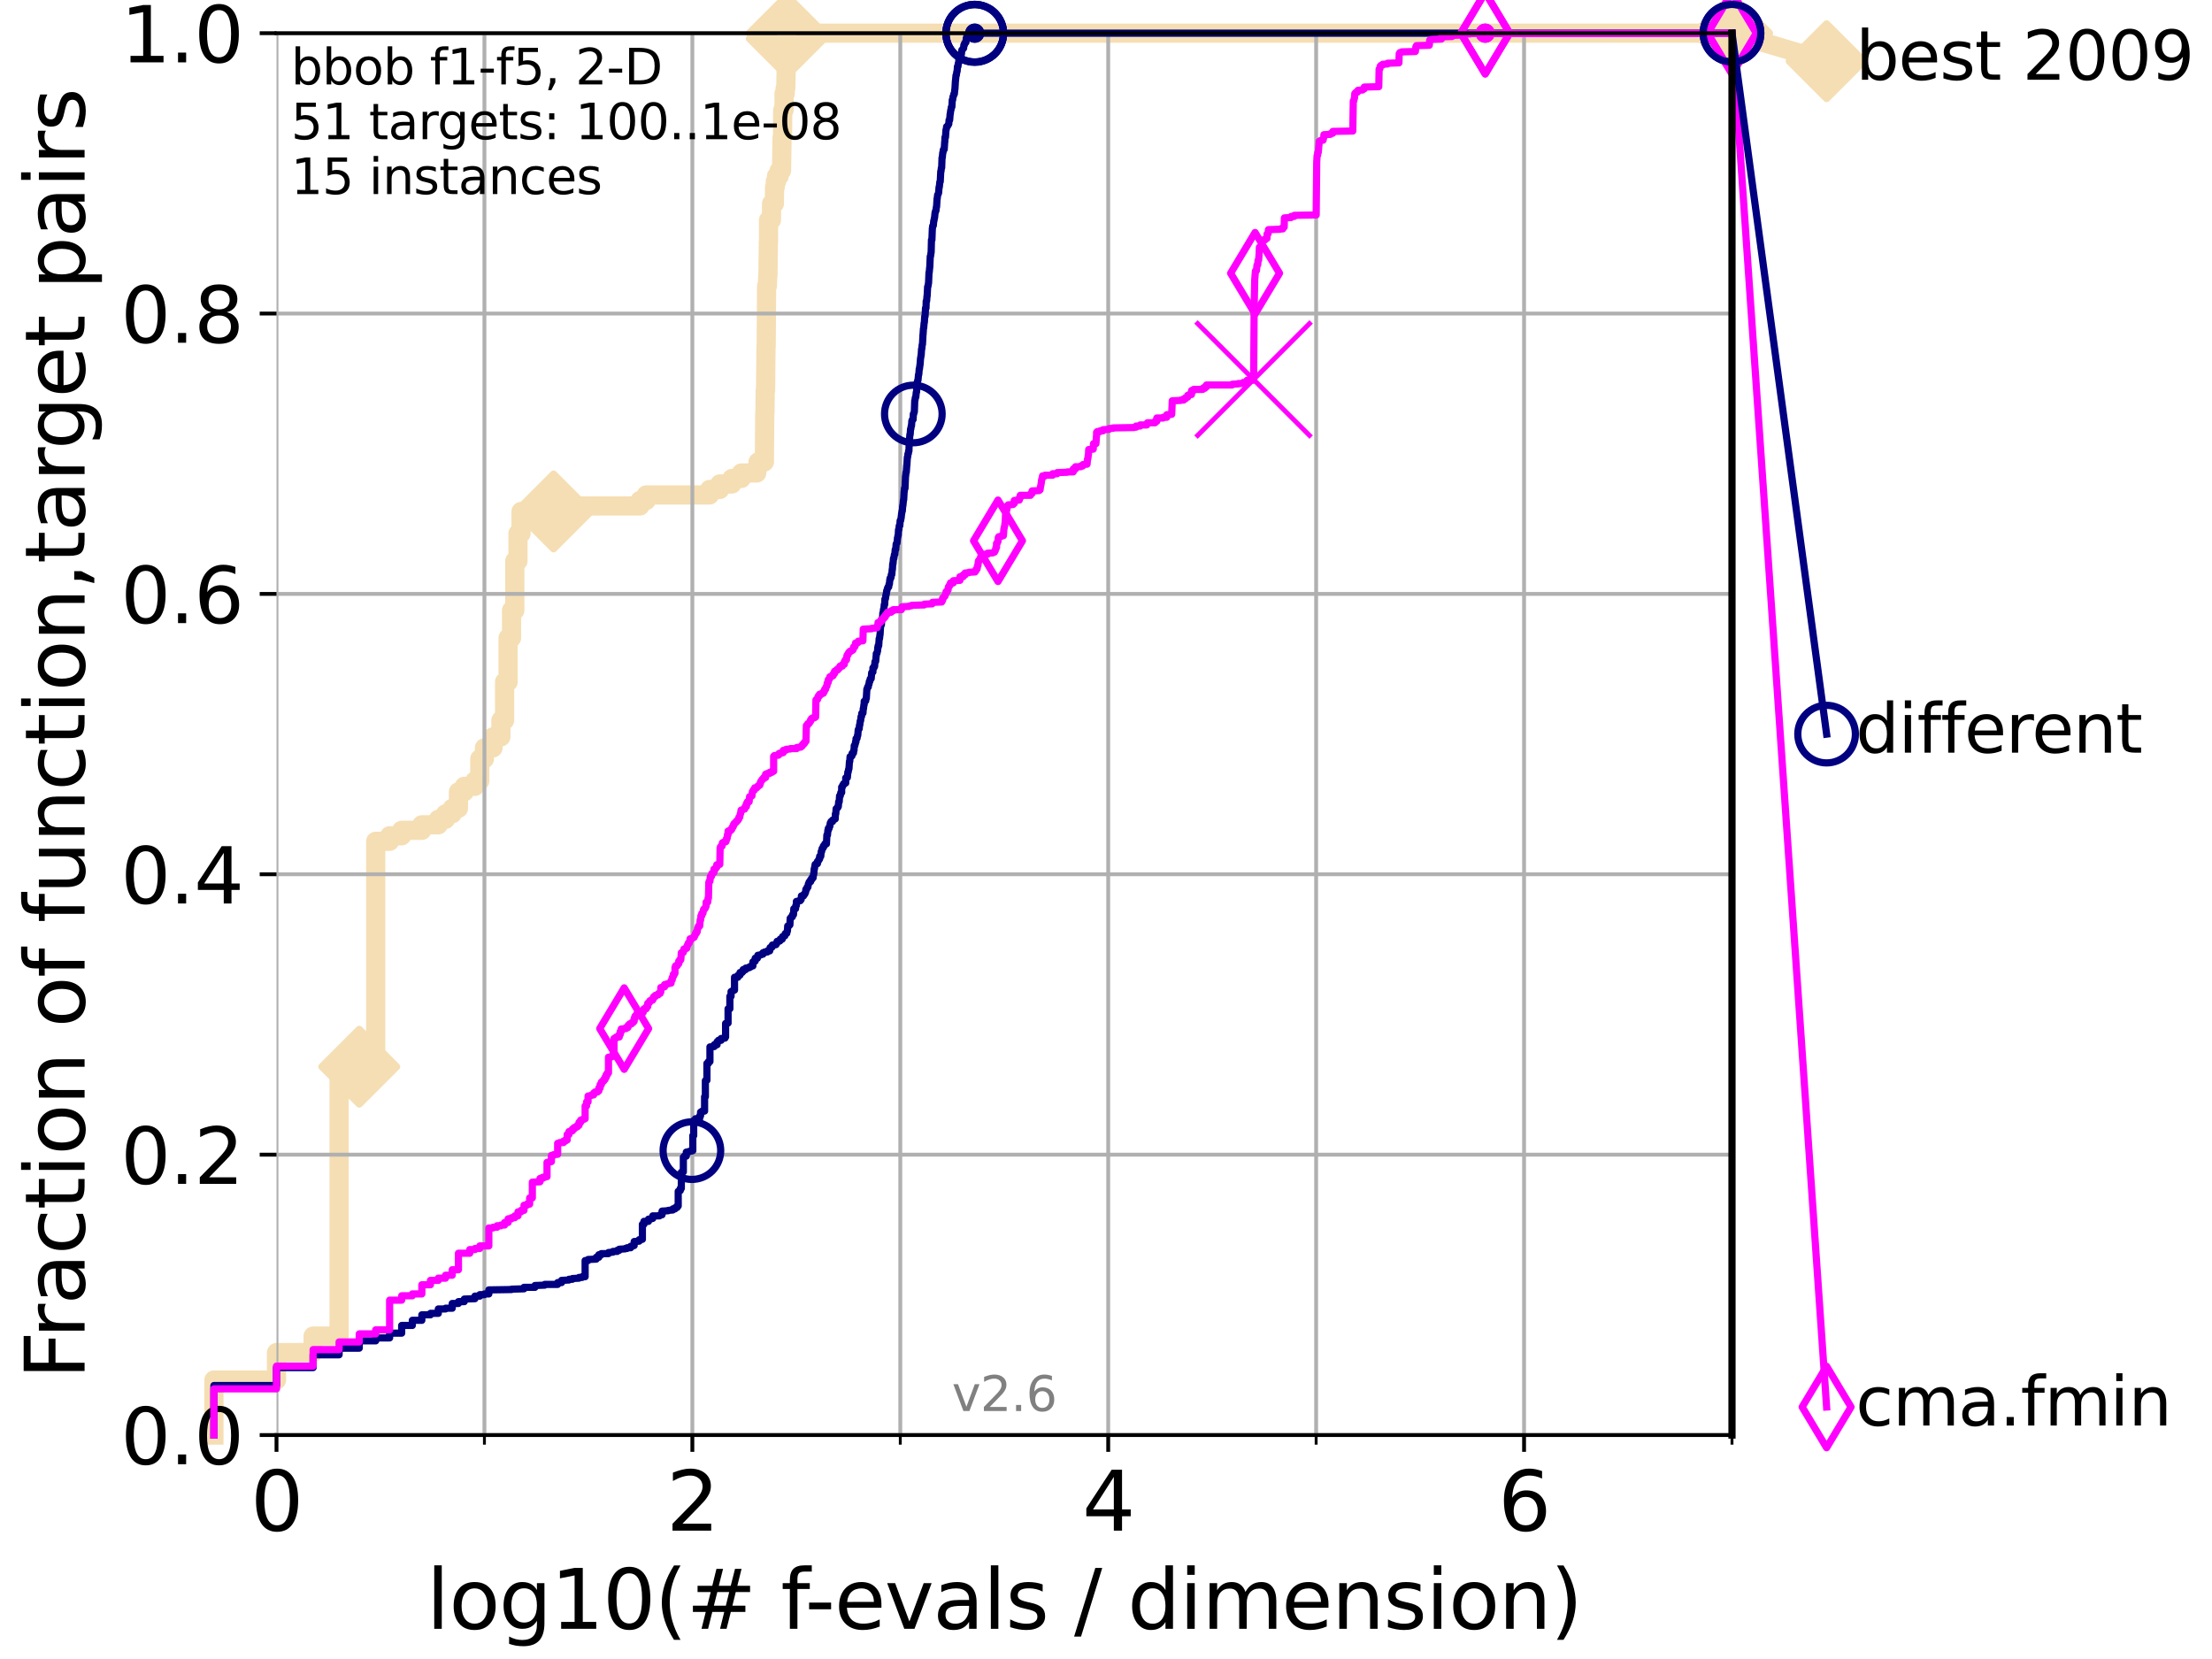 <?xml version="1.0" encoding="utf-8" standalone="no"?>
<!DOCTYPE svg PUBLIC "-//W3C//DTD SVG 1.1//EN"
  "http://www.w3.org/Graphics/SVG/1.1/DTD/svg11.dtd">
<svg height="345.6pt" version="1.1" viewBox="0 0 460.8 345.6" width="460.8pt" xmlns="http://www.w3.org/2000/svg" xmlns:xlink="http://www.w3.org/1999/xlink">
 <defs>
  <style type="text/css">*{stroke-linecap:butt;stroke-linejoin:round;}</style>
 </defs>
 <g id="figure_1">
  <g id="patch_1">
   <path d="M 0 345.6 
L 460.8 345.6 
L 460.8 0 
L 0 0 
z
" style="fill:#ffffff;"/>
  </g>
  <g id="axes_1">
   <g id="patch_2">
    <path d="M 57.6 298.944 
L 360.806 298.944 
L 360.806 6.912 
L 57.6 6.912 
z
" style="fill:#ffffff;"/>
   </g>
   <g id="line2d_1">
    <path d="M 44.561 298.944 
L 44.561 287.492 
L 57.6 287.492 
L 57.6 281.766 
L 65.227 281.766 
L 65.227 278.33 
L 70.639 278.33 
L 70.639 224.504 
L 74.837 224.504 
L 74.837 222.214 
L 78.267 222.214 
L 78.267 175.26 
L 81.166 175.26 
L 81.166 174.115 
L 83.678 174.115 
L 83.678 172.969 
L 87.876 172.969 
L 87.876 171.824 
L 91.306 171.824 
L 91.306 170.679 
L 92.812 170.679 
L 92.812 169.534 
L 94.206 169.534 
L 94.206 168.389 
L 95.503 168.389 
L 95.503 164.953 
L 96.718 164.953 
L 96.718 163.808 
L 98.933 163.808 
L 98.933 162.662 
L 99.95 162.662 
L 99.95 158.082 
L 100.915 158.082 
L 100.915 155.791 
L 102.708 155.791 
L 102.708 153.501 
L 104.345 153.501 
L 104.345 150.065 
L 105.113 150.065 
L 105.113 142.048 
L 105.851 142.048 
L 105.851 132.887 
L 106.561 132.887 
L 106.561 127.16 
L 107.245 127.16 
L 107.245 116.853 
L 107.905 116.853 
L 107.905 111.127 
L 108.543 111.127 
L 108.543 106.546 
L 115.315 106.546 
L 115.315 105.401 
L 133.323 105.401 
L 133.323 104.256 
L 134.621 104.256 
L 134.621 103.111 
L 147.816 103.111 
L 147.816 101.966 
L 149.945 101.966 
L 149.945 100.82 
L 152.475 100.82 
L 152.475 99.675 
L 154.432 99.675 
L 154.432 98.53 
L 157.642 98.53 
L 157.642 97.385 
L 157.917 97.385 
L 157.917 96.239 
L 159.233 96.239 
L 159.317 85.932 
L 159.359 85.932 
L 159.401 81.352 
L 159.485 81.352 
L 159.569 72.19 
L 159.61 72.19 
L 159.693 59.592 
L 159.858 59.592 
L 159.94 57.302 
L 159.98 57.302 
L 160.062 50.43 
L 160.102 50.43 
L 160.102 45.85 
L 160.699 45.85 
L 160.738 42.414 
L 161.316 42.414 
L 161.354 38.978 
L 161.505 38.978 
L 161.505 37.833 
L 161.766 37.833 
L 161.766 36.688 
L 162.313 36.688 
L 162.313 35.543 
L 162.81 35.543 
L 162.915 28.671 
L 163.019 28.671 
L 163.054 22.945 
L 163.328 22.945 
L 163.328 19.509 
L 163.566 19.509 
L 163.566 18.364 
L 163.7 18.364 
L 163.8 12.638 
L 163.833 12.638 
L 163.899 6.912 
L 360.806 6.912 
L 360.806 6.912 
" style="fill:none;stroke:#f5deb3;stroke-linecap:square;stroke-width:4;"/>
   </g>
   <g id="line2d_2">
    <defs>
     <path d="M -0 7.778 
L 7.778 0 
L 0 -7.778 
L -7.778 -0 
z
" id="mdb141cfb0c" style="stroke:#f5deb3;stroke-linejoin:miter;stroke-width:1.5;"/>
    </defs>
    <g>
     <use style="fill:#f5deb3;stroke:#f5deb3;stroke-linejoin:miter;stroke-width:1.5;" x="74.837" xlink:href="#mdb141cfb0c" y="222.214"/>
     <use style="fill:#f5deb3;stroke:#f5deb3;stroke-linejoin:miter;stroke-width:1.5;" x="115.315" xlink:href="#mdb141cfb0c" y="106.546"/>
     <use style="fill:#f5deb3;stroke:#f5deb3;stroke-linejoin:miter;stroke-width:1.5;" x="163.899" xlink:href="#mdb141cfb0c" y="8.057"/>
     <use style="fill:#f5deb3;stroke:#f5deb3;stroke-linejoin:miter;stroke-width:1.5;" x="163.899" xlink:href="#mdb141cfb0c" y="6.912"/>
     <use style="fill:#f5deb3;stroke:#f5deb3;stroke-linejoin:miter;stroke-width:1.5;" x="163.899" xlink:href="#mdb141cfb0c" y="6.912"/>
     <use style="fill:#f5deb3;stroke:#f5deb3;stroke-linejoin:miter;stroke-width:1.5;" x="360.806" xlink:href="#mdb141cfb0c" y="6.912"/>
    </g>
   </g>
   <g id="line2d_3">
    <path style="fill:none;stroke:#f5deb3;stroke-linecap:square;stroke-width:4;"/>
    <g/>
   </g>
   <g id="line2d_4">
    <path d="M 360.806 6.912 
L 380.515 12.753 
" style="fill:none;stroke:#f5deb3;stroke-linecap:square;stroke-width:4;"/>
    <g>
     <use style="fill:#f5deb3;stroke:#f5deb3;stroke-linejoin:miter;stroke-width:1.5;" x="360.806" xlink:href="#mdb141cfb0c" y="6.912"/>
     <use style="fill:#f5deb3;stroke:#f5deb3;stroke-linejoin:miter;stroke-width:1.5;" x="380.515" xlink:href="#mdb141cfb0c" y="12.753"/>
    </g>
   </g>
   <g id="matplotlib.axis_1">
    <g id="xtick_1">
     <g id="line2d_5">
      <path clip-path="url(#p0afbf471b0)" d="M 57.6 298.944 
L 57.6 6.912 
" style="fill:none;stroke:#b0b0b0;stroke-linecap:square;stroke-width:0.8;"/>
     </g>
     <g id="line2d_6">
      <defs>
       <path d="M 0 0 
L 0 3.5 
" id="m9b3ef257ff" style="stroke:#000000;stroke-width:0.8;"/>
      </defs>
      <g>
       <use style="stroke:#000000;stroke-width:0.8;" x="57.6" xlink:href="#m9b3ef257ff" y="298.944"/>
      </g>
     </g>
     <g id="text_1">
      <!-- 0 -->
      <g transform="translate(52.192 318.861)scale(0.17 -0.17)">
       <defs>
        <path d="M 2034 4250 
Q 1547 4250 1301 3770 
Q 1056 3291 1056 2328 
Q 1056 1369 1301 889 
Q 1547 409 2034 409 
Q 2525 409 2770 889 
Q 3016 1369 3016 2328 
Q 3016 3291 2770 3770 
Q 2525 4250 2034 4250 
z
M 2034 4750 
Q 2819 4750 3233 4129 
Q 3647 3509 3647 2328 
Q 3647 1150 3233 529 
Q 2819 -91 2034 -91 
Q 1250 -91 836 529 
Q 422 1150 422 2328 
Q 422 3509 836 4129 
Q 1250 4750 2034 4750 
z
" id="DejaVuSans-30" transform="scale(0.016)"/>
       </defs>
       <use xlink:href="#DejaVuSans-30"/>
      </g>
     </g>
    </g>
    <g id="xtick_2">
     <g id="line2d_7">
      <path clip-path="url(#p0afbf471b0)" d="M 144.23 298.944 
L 144.23 6.912 
" style="fill:none;stroke:#b0b0b0;stroke-linecap:square;stroke-width:0.8;"/>
     </g>
     <g id="line2d_8">
      <g>
       <use style="stroke:#000000;stroke-width:0.8;" x="144.23" xlink:href="#m9b3ef257ff" y="298.944"/>
      </g>
     </g>
     <g id="text_2">
      <!-- 2 -->
      <g transform="translate(138.822 318.861)scale(0.17 -0.17)">
       <defs>
        <path d="M 1228 531 
L 3431 531 
L 3431 0 
L 469 0 
L 469 531 
Q 828 903 1448 1529 
Q 2069 2156 2228 2338 
Q 2531 2678 2651 2914 
Q 2772 3150 2772 3378 
Q 2772 3750 2511 3984 
Q 2250 4219 1831 4219 
Q 1534 4219 1204 4116 
Q 875 4013 500 3803 
L 500 4441 
Q 881 4594 1212 4672 
Q 1544 4750 1819 4750 
Q 2544 4750 2975 4387 
Q 3406 4025 3406 3419 
Q 3406 3131 3298 2873 
Q 3191 2616 2906 2266 
Q 2828 2175 2409 1742 
Q 1991 1309 1228 531 
z
" id="DejaVuSans-32" transform="scale(0.016)"/>
       </defs>
       <use xlink:href="#DejaVuSans-32"/>
      </g>
     </g>
    </g>
    <g id="xtick_3">
     <g id="line2d_9">
      <path clip-path="url(#p0afbf471b0)" d="M 230.861 298.944 
L 230.861 6.912 
" style="fill:none;stroke:#b0b0b0;stroke-linecap:square;stroke-width:0.8;"/>
     </g>
     <g id="line2d_10">
      <g>
       <use style="stroke:#000000;stroke-width:0.8;" x="230.861" xlink:href="#m9b3ef257ff" y="298.944"/>
      </g>
     </g>
     <g id="text_3">
      <!-- 4 -->
      <g transform="translate(225.453 318.861)scale(0.17 -0.17)">
       <defs>
        <path d="M 2419 4116 
L 825 1625 
L 2419 1625 
L 2419 4116 
z
M 2253 4666 
L 3047 4666 
L 3047 1625 
L 3713 1625 
L 3713 1100 
L 3047 1100 
L 3047 0 
L 2419 0 
L 2419 1100 
L 313 1100 
L 313 1709 
L 2253 4666 
z
" id="DejaVuSans-34" transform="scale(0.016)"/>
       </defs>
       <use xlink:href="#DejaVuSans-34"/>
      </g>
     </g>
    </g>
    <g id="xtick_4">
     <g id="line2d_11">
      <path clip-path="url(#p0afbf471b0)" d="M 317.491 298.944 
L 317.491 6.912 
" style="fill:none;stroke:#b0b0b0;stroke-linecap:square;stroke-width:0.8;"/>
     </g>
     <g id="line2d_12">
      <g>
       <use style="stroke:#000000;stroke-width:0.8;" x="317.491" xlink:href="#m9b3ef257ff" y="298.944"/>
      </g>
     </g>
     <g id="text_4">
      <!-- 6 -->
      <g transform="translate(312.083 318.861)scale(0.17 -0.17)">
       <defs>
        <path d="M 2113 2584 
Q 1688 2584 1439 2293 
Q 1191 2003 1191 1497 
Q 1191 994 1439 701 
Q 1688 409 2113 409 
Q 2538 409 2786 701 
Q 3034 994 3034 1497 
Q 3034 2003 2786 2293 
Q 2538 2584 2113 2584 
z
M 3366 4563 
L 3366 3988 
Q 3128 4100 2886 4159 
Q 2644 4219 2406 4219 
Q 1781 4219 1451 3797 
Q 1122 3375 1075 2522 
Q 1259 2794 1537 2939 
Q 1816 3084 2150 3084 
Q 2853 3084 3261 2657 
Q 3669 2231 3669 1497 
Q 3669 778 3244 343 
Q 2819 -91 2113 -91 
Q 1303 -91 875 529 
Q 447 1150 447 2328 
Q 447 3434 972 4092 
Q 1497 4750 2381 4750 
Q 2619 4750 2861 4703 
Q 3103 4656 3366 4563 
z
" id="DejaVuSans-36" transform="scale(0.016)"/>
       </defs>
       <use xlink:href="#DejaVuSans-36"/>
      </g>
     </g>
    </g>
    <g id="xtick_5">
     <g id="line2d_13">
      <path clip-path="url(#p0afbf471b0)" d="M 100.915 298.944 
L 100.915 6.912 
" style="fill:none;stroke:#b0b0b0;stroke-linecap:square;stroke-width:0.8;"/>
     </g>
     <g id="line2d_14">
      <defs>
       <path d="M 0 0 
L 0 2 
" id="m1b1b67a56b" style="stroke:#000000;stroke-width:0.6;"/>
      </defs>
      <g>
       <use style="stroke:#000000;stroke-width:0.6;" x="100.915" xlink:href="#m1b1b67a56b" y="298.944"/>
      </g>
     </g>
    </g>
    <g id="xtick_6">
     <g id="line2d_15">
      <path clip-path="url(#p0afbf471b0)" d="M 187.546 298.944 
L 187.546 6.912 
" style="fill:none;stroke:#b0b0b0;stroke-linecap:square;stroke-width:0.8;"/>
     </g>
     <g id="line2d_16">
      <g>
       <use style="stroke:#000000;stroke-width:0.6;" x="187.546" xlink:href="#m1b1b67a56b" y="298.944"/>
      </g>
     </g>
    </g>
    <g id="xtick_7">
     <g id="line2d_17">
      <path clip-path="url(#p0afbf471b0)" d="M 274.176 298.944 
L 274.176 6.912 
" style="fill:none;stroke:#b0b0b0;stroke-linecap:square;stroke-width:0.8;"/>
     </g>
     <g id="line2d_18">
      <g>
       <use style="stroke:#000000;stroke-width:0.6;" x="274.176" xlink:href="#m1b1b67a56b" y="298.944"/>
      </g>
     </g>
    </g>
    <g id="xtick_8">
     <g id="line2d_19">
      <path clip-path="url(#p0afbf471b0)" d="M 360.806 298.944 
L 360.806 6.912 
" style="fill:none;stroke:#b0b0b0;stroke-linecap:square;stroke-width:0.8;"/>
     </g>
     <g id="line2d_20">
      <g>
       <use style="stroke:#000000;stroke-width:0.6;" x="360.806" xlink:href="#m1b1b67a56b" y="298.944"/>
      </g>
     </g>
    </g>
    <g id="text_5">
     <!-- log10(# f-evals / dimension) -->
     <g transform="translate(88.823 339.314)scale(0.17 -0.17)">
      <defs>
       <path d="M 603 4863 
L 1178 4863 
L 1178 0 
L 603 0 
L 603 4863 
z
" id="DejaVuSans-6c" transform="scale(0.016)"/>
       <path d="M 1959 3097 
Q 1497 3097 1228 2736 
Q 959 2375 959 1747 
Q 959 1119 1226 758 
Q 1494 397 1959 397 
Q 2419 397 2687 759 
Q 2956 1122 2956 1747 
Q 2956 2369 2687 2733 
Q 2419 3097 1959 3097 
z
M 1959 3584 
Q 2709 3584 3137 3096 
Q 3566 2609 3566 1747 
Q 3566 888 3137 398 
Q 2709 -91 1959 -91 
Q 1206 -91 779 398 
Q 353 888 353 1747 
Q 353 2609 779 3096 
Q 1206 3584 1959 3584 
z
" id="DejaVuSans-6f" transform="scale(0.016)"/>
       <path d="M 2906 1791 
Q 2906 2416 2648 2759 
Q 2391 3103 1925 3103 
Q 1463 3103 1205 2759 
Q 947 2416 947 1791 
Q 947 1169 1205 825 
Q 1463 481 1925 481 
Q 2391 481 2648 825 
Q 2906 1169 2906 1791 
z
M 3481 434 
Q 3481 -459 3084 -895 
Q 2688 -1331 1869 -1331 
Q 1566 -1331 1297 -1286 
Q 1028 -1241 775 -1147 
L 775 -588 
Q 1028 -725 1275 -790 
Q 1522 -856 1778 -856 
Q 2344 -856 2625 -561 
Q 2906 -266 2906 331 
L 2906 616 
Q 2728 306 2450 153 
Q 2172 0 1784 0 
Q 1141 0 747 490 
Q 353 981 353 1791 
Q 353 2603 747 3093 
Q 1141 3584 1784 3584 
Q 2172 3584 2450 3431 
Q 2728 3278 2906 2969 
L 2906 3500 
L 3481 3500 
L 3481 434 
z
" id="DejaVuSans-67" transform="scale(0.016)"/>
       <path d="M 794 531 
L 1825 531 
L 1825 4091 
L 703 3866 
L 703 4441 
L 1819 4666 
L 2450 4666 
L 2450 531 
L 3481 531 
L 3481 0 
L 794 0 
L 794 531 
z
" id="DejaVuSans-31" transform="scale(0.016)"/>
       <path d="M 1984 4856 
Q 1566 4138 1362 3434 
Q 1159 2731 1159 2009 
Q 1159 1288 1364 580 
Q 1569 -128 1984 -844 
L 1484 -844 
Q 1016 -109 783 600 
Q 550 1309 550 2009 
Q 550 2706 781 3412 
Q 1013 4119 1484 4856 
L 1984 4856 
z
" id="DejaVuSans-28" transform="scale(0.016)"/>
       <path d="M 3272 2816 
L 2363 2816 
L 2100 1772 
L 3016 1772 
L 3272 2816 
z
M 2803 4594 
L 2478 3297 
L 3391 3297 
L 3719 4594 
L 4219 4594 
L 3897 3297 
L 4872 3297 
L 4872 2816 
L 3775 2816 
L 3519 1772 
L 4513 1772 
L 4513 1294 
L 3397 1294 
L 3072 0 
L 2572 0 
L 2894 1294 
L 1978 1294 
L 1656 0 
L 1153 0 
L 1478 1294 
L 494 1294 
L 494 1772 
L 1594 1772 
L 1856 2816 
L 850 2816 
L 850 3297 
L 1978 3297 
L 2297 4594 
L 2803 4594 
z
" id="DejaVuSans-23" transform="scale(0.016)"/>
       <path id="DejaVuSans-20" transform="scale(0.016)"/>
       <path d="M 2375 4863 
L 2375 4384 
L 1825 4384 
Q 1516 4384 1395 4259 
Q 1275 4134 1275 3809 
L 1275 3500 
L 2222 3500 
L 2222 3053 
L 1275 3053 
L 1275 0 
L 697 0 
L 697 3053 
L 147 3053 
L 147 3500 
L 697 3500 
L 697 3744 
Q 697 4328 969 4595 
Q 1241 4863 1831 4863 
L 2375 4863 
z
" id="DejaVuSans-66" transform="scale(0.016)"/>
       <path d="M 313 2009 
L 1997 2009 
L 1997 1497 
L 313 1497 
L 313 2009 
z
" id="DejaVuSans-2d" transform="scale(0.016)"/>
       <path d="M 3597 1894 
L 3597 1613 
L 953 1613 
Q 991 1019 1311 708 
Q 1631 397 2203 397 
Q 2534 397 2845 478 
Q 3156 559 3463 722 
L 3463 178 
Q 3153 47 2828 -22 
Q 2503 -91 2169 -91 
Q 1331 -91 842 396 
Q 353 884 353 1716 
Q 353 2575 817 3079 
Q 1281 3584 2069 3584 
Q 2775 3584 3186 3129 
Q 3597 2675 3597 1894 
z
M 3022 2063 
Q 3016 2534 2758 2815 
Q 2500 3097 2075 3097 
Q 1594 3097 1305 2825 
Q 1016 2553 972 2059 
L 3022 2063 
z
" id="DejaVuSans-65" transform="scale(0.016)"/>
       <path d="M 191 3500 
L 800 3500 
L 1894 563 
L 2988 3500 
L 3597 3500 
L 2284 0 
L 1503 0 
L 191 3500 
z
" id="DejaVuSans-76" transform="scale(0.016)"/>
       <path d="M 2194 1759 
Q 1497 1759 1228 1600 
Q 959 1441 959 1056 
Q 959 750 1161 570 
Q 1363 391 1709 391 
Q 2188 391 2477 730 
Q 2766 1069 2766 1631 
L 2766 1759 
L 2194 1759 
z
M 3341 1997 
L 3341 0 
L 2766 0 
L 2766 531 
Q 2569 213 2275 61 
Q 1981 -91 1556 -91 
Q 1019 -91 701 211 
Q 384 513 384 1019 
Q 384 1609 779 1909 
Q 1175 2209 1959 2209 
L 2766 2209 
L 2766 2266 
Q 2766 2663 2505 2880 
Q 2244 3097 1772 3097 
Q 1472 3097 1187 3025 
Q 903 2953 641 2809 
L 641 3341 
Q 956 3463 1253 3523 
Q 1550 3584 1831 3584 
Q 2591 3584 2966 3190 
Q 3341 2797 3341 1997 
z
" id="DejaVuSans-61" transform="scale(0.016)"/>
       <path d="M 2834 3397 
L 2834 2853 
Q 2591 2978 2328 3040 
Q 2066 3103 1784 3103 
Q 1356 3103 1142 2972 
Q 928 2841 928 2578 
Q 928 2378 1081 2264 
Q 1234 2150 1697 2047 
L 1894 2003 
Q 2506 1872 2764 1633 
Q 3022 1394 3022 966 
Q 3022 478 2636 193 
Q 2250 -91 1575 -91 
Q 1294 -91 989 -36 
Q 684 19 347 128 
L 347 722 
Q 666 556 975 473 
Q 1284 391 1588 391 
Q 1994 391 2212 530 
Q 2431 669 2431 922 
Q 2431 1156 2273 1281 
Q 2116 1406 1581 1522 
L 1381 1569 
Q 847 1681 609 1914 
Q 372 2147 372 2553 
Q 372 3047 722 3315 
Q 1072 3584 1716 3584 
Q 2034 3584 2315 3537 
Q 2597 3491 2834 3397 
z
" id="DejaVuSans-73" transform="scale(0.016)"/>
       <path d="M 1625 4666 
L 2156 4666 
L 531 -594 
L 0 -594 
L 1625 4666 
z
" id="DejaVuSans-2f" transform="scale(0.016)"/>
       <path d="M 2906 2969 
L 2906 4863 
L 3481 4863 
L 3481 0 
L 2906 0 
L 2906 525 
Q 2725 213 2448 61 
Q 2172 -91 1784 -91 
Q 1150 -91 751 415 
Q 353 922 353 1747 
Q 353 2572 751 3078 
Q 1150 3584 1784 3584 
Q 2172 3584 2448 3432 
Q 2725 3281 2906 2969 
z
M 947 1747 
Q 947 1113 1208 752 
Q 1469 391 1925 391 
Q 2381 391 2643 752 
Q 2906 1113 2906 1747 
Q 2906 2381 2643 2742 
Q 2381 3103 1925 3103 
Q 1469 3103 1208 2742 
Q 947 2381 947 1747 
z
" id="DejaVuSans-64" transform="scale(0.016)"/>
       <path d="M 603 3500 
L 1178 3500 
L 1178 0 
L 603 0 
L 603 3500 
z
M 603 4863 
L 1178 4863 
L 1178 4134 
L 603 4134 
L 603 4863 
z
" id="DejaVuSans-69" transform="scale(0.016)"/>
       <path d="M 3328 2828 
Q 3544 3216 3844 3400 
Q 4144 3584 4550 3584 
Q 5097 3584 5394 3201 
Q 5691 2819 5691 2113 
L 5691 0 
L 5113 0 
L 5113 2094 
Q 5113 2597 4934 2840 
Q 4756 3084 4391 3084 
Q 3944 3084 3684 2787 
Q 3425 2491 3425 1978 
L 3425 0 
L 2847 0 
L 2847 2094 
Q 2847 2600 2669 2842 
Q 2491 3084 2119 3084 
Q 1678 3084 1418 2786 
Q 1159 2488 1159 1978 
L 1159 0 
L 581 0 
L 581 3500 
L 1159 3500 
L 1159 2956 
Q 1356 3278 1631 3431 
Q 1906 3584 2284 3584 
Q 2666 3584 2933 3390 
Q 3200 3197 3328 2828 
z
" id="DejaVuSans-6d" transform="scale(0.016)"/>
       <path d="M 3513 2113 
L 3513 0 
L 2938 0 
L 2938 2094 
Q 2938 2591 2744 2837 
Q 2550 3084 2163 3084 
Q 1697 3084 1428 2787 
Q 1159 2491 1159 1978 
L 1159 0 
L 581 0 
L 581 3500 
L 1159 3500 
L 1159 2956 
Q 1366 3272 1645 3428 
Q 1925 3584 2291 3584 
Q 2894 3584 3203 3211 
Q 3513 2838 3513 2113 
z
" id="DejaVuSans-6e" transform="scale(0.016)"/>
       <path d="M 513 4856 
L 1013 4856 
Q 1481 4119 1714 3412 
Q 1947 2706 1947 2009 
Q 1947 1309 1714 600 
Q 1481 -109 1013 -844 
L 513 -844 
Q 928 -128 1133 580 
Q 1338 1288 1338 2009 
Q 1338 2731 1133 3434 
Q 928 4138 513 4856 
z
" id="DejaVuSans-29" transform="scale(0.016)"/>
      </defs>
      <use xlink:href="#DejaVuSans-6c"/>
      <use x="27.783" xlink:href="#DejaVuSans-6f"/>
      <use x="88.965" xlink:href="#DejaVuSans-67"/>
      <use x="152.441" xlink:href="#DejaVuSans-31"/>
      <use x="216.064" xlink:href="#DejaVuSans-30"/>
      <use x="279.688" xlink:href="#DejaVuSans-28"/>
      <use x="318.701" xlink:href="#DejaVuSans-23"/>
      <use x="402.49" xlink:href="#DejaVuSans-20"/>
      <use x="434.277" xlink:href="#DejaVuSans-66"/>
      <use x="463.982" xlink:href="#DejaVuSans-2d"/>
      <use x="500.066" xlink:href="#DejaVuSans-65"/>
      <use x="561.59" xlink:href="#DejaVuSans-76"/>
      <use x="620.77" xlink:href="#DejaVuSans-61"/>
      <use x="682.049" xlink:href="#DejaVuSans-6c"/>
      <use x="709.832" xlink:href="#DejaVuSans-73"/>
      <use x="761.932" xlink:href="#DejaVuSans-20"/>
      <use x="793.719" xlink:href="#DejaVuSans-2f"/>
      <use x="827.41" xlink:href="#DejaVuSans-20"/>
      <use x="859.197" xlink:href="#DejaVuSans-64"/>
      <use x="922.674" xlink:href="#DejaVuSans-69"/>
      <use x="950.457" xlink:href="#DejaVuSans-6d"/>
      <use x="1047.869" xlink:href="#DejaVuSans-65"/>
      <use x="1109.393" xlink:href="#DejaVuSans-6e"/>
      <use x="1172.771" xlink:href="#DejaVuSans-73"/>
      <use x="1224.871" xlink:href="#DejaVuSans-69"/>
      <use x="1252.654" xlink:href="#DejaVuSans-6f"/>
      <use x="1313.836" xlink:href="#DejaVuSans-6e"/>
      <use x="1377.215" xlink:href="#DejaVuSans-29"/>
     </g>
    </g>
   </g>
   <g id="matplotlib.axis_2">
    <g id="ytick_1">
     <g id="line2d_21">
      <path clip-path="url(#p0afbf471b0)" d="M 57.6 298.944 
L 360.806 298.944 
" style="fill:none;stroke:#b0b0b0;stroke-linecap:square;stroke-width:0.8;"/>
     </g>
     <g id="line2d_22">
      <defs>
       <path d="M 0 0 
L -3.5 0 
" id="ma9c7df1f08" style="stroke:#000000;stroke-width:0.8;"/>
      </defs>
      <g>
       <use style="stroke:#000000;stroke-width:0.8;" x="57.6" xlink:href="#ma9c7df1f08" y="298.944"/>
      </g>
     </g>
     <g id="text_6">
      <!-- 0.0 -->
      <g transform="translate(25.155 305.023)scale(0.16 -0.16)">
       <defs>
        <path d="M 684 794 
L 1344 794 
L 1344 0 
L 684 0 
L 684 794 
z
" id="DejaVuSans-2e" transform="scale(0.016)"/>
       </defs>
       <use xlink:href="#DejaVuSans-30"/>
       <use x="63.623" xlink:href="#DejaVuSans-2e"/>
       <use x="95.41" xlink:href="#DejaVuSans-30"/>
      </g>
     </g>
    </g>
    <g id="ytick_2">
     <g id="line2d_23">
      <path clip-path="url(#p0afbf471b0)" d="M 57.6 240.538 
L 360.806 240.538 
" style="fill:none;stroke:#b0b0b0;stroke-linecap:square;stroke-width:0.8;"/>
     </g>
     <g id="line2d_24">
      <g>
       <use style="stroke:#000000;stroke-width:0.8;" x="57.6" xlink:href="#ma9c7df1f08" y="240.538"/>
      </g>
     </g>
     <g id="text_7">
      <!-- 0.2 -->
      <g transform="translate(25.155 246.616)scale(0.16 -0.16)">
       <use xlink:href="#DejaVuSans-30"/>
       <use x="63.623" xlink:href="#DejaVuSans-2e"/>
       <use x="95.41" xlink:href="#DejaVuSans-32"/>
      </g>
     </g>
    </g>
    <g id="ytick_3">
     <g id="line2d_25">
      <path clip-path="url(#p0afbf471b0)" d="M 57.6 182.131 
L 360.806 182.131 
" style="fill:none;stroke:#b0b0b0;stroke-linecap:square;stroke-width:0.8;"/>
     </g>
     <g id="line2d_26">
      <g>
       <use style="stroke:#000000;stroke-width:0.8;" x="57.6" xlink:href="#ma9c7df1f08" y="182.131"/>
      </g>
     </g>
     <g id="text_8">
      <!-- 0.4 -->
      <g transform="translate(25.155 188.21)scale(0.16 -0.16)">
       <use xlink:href="#DejaVuSans-30"/>
       <use x="63.623" xlink:href="#DejaVuSans-2e"/>
       <use x="95.41" xlink:href="#DejaVuSans-34"/>
      </g>
     </g>
    </g>
    <g id="ytick_4">
     <g id="line2d_27">
      <path clip-path="url(#p0afbf471b0)" d="M 57.6 123.725 
L 360.806 123.725 
" style="fill:none;stroke:#b0b0b0;stroke-linecap:square;stroke-width:0.8;"/>
     </g>
     <g id="line2d_28">
      <g>
       <use style="stroke:#000000;stroke-width:0.8;" x="57.6" xlink:href="#ma9c7df1f08" y="123.725"/>
      </g>
     </g>
     <g id="text_9">
      <!-- 0.6 -->
      <g transform="translate(25.155 129.804)scale(0.16 -0.16)">
       <use xlink:href="#DejaVuSans-30"/>
       <use x="63.623" xlink:href="#DejaVuSans-2e"/>
       <use x="95.41" xlink:href="#DejaVuSans-36"/>
      </g>
     </g>
    </g>
    <g id="ytick_5">
     <g id="line2d_29">
      <path clip-path="url(#p0afbf471b0)" d="M 57.6 65.318 
L 360.806 65.318 
" style="fill:none;stroke:#b0b0b0;stroke-linecap:square;stroke-width:0.8;"/>
     </g>
     <g id="line2d_30">
      <g>
       <use style="stroke:#000000;stroke-width:0.8;" x="57.6" xlink:href="#ma9c7df1f08" y="65.318"/>
      </g>
     </g>
     <g id="text_10">
      <!-- 0.8 -->
      <g transform="translate(25.155 71.397)scale(0.16 -0.16)">
       <defs>
        <path d="M 2034 2216 
Q 1584 2216 1326 1975 
Q 1069 1734 1069 1313 
Q 1069 891 1326 650 
Q 1584 409 2034 409 
Q 2484 409 2743 651 
Q 3003 894 3003 1313 
Q 3003 1734 2745 1975 
Q 2488 2216 2034 2216 
z
M 1403 2484 
Q 997 2584 770 2862 
Q 544 3141 544 3541 
Q 544 4100 942 4425 
Q 1341 4750 2034 4750 
Q 2731 4750 3128 4425 
Q 3525 4100 3525 3541 
Q 3525 3141 3298 2862 
Q 3072 2584 2669 2484 
Q 3125 2378 3379 2068 
Q 3634 1759 3634 1313 
Q 3634 634 3220 271 
Q 2806 -91 2034 -91 
Q 1263 -91 848 271 
Q 434 634 434 1313 
Q 434 1759 690 2068 
Q 947 2378 1403 2484 
z
M 1172 3481 
Q 1172 3119 1398 2916 
Q 1625 2713 2034 2713 
Q 2441 2713 2670 2916 
Q 2900 3119 2900 3481 
Q 2900 3844 2670 4047 
Q 2441 4250 2034 4250 
Q 1625 4250 1398 4047 
Q 1172 3844 1172 3481 
z
" id="DejaVuSans-38" transform="scale(0.016)"/>
       </defs>
       <use xlink:href="#DejaVuSans-30"/>
       <use x="63.623" xlink:href="#DejaVuSans-2e"/>
       <use x="95.41" xlink:href="#DejaVuSans-38"/>
      </g>
     </g>
    </g>
    <g id="ytick_6">
     <g id="line2d_31">
      <path clip-path="url(#p0afbf471b0)" d="M 57.6 6.912 
L 360.806 6.912 
" style="fill:none;stroke:#b0b0b0;stroke-linecap:square;stroke-width:0.8;"/>
     </g>
     <g id="line2d_32">
      <g>
       <use style="stroke:#000000;stroke-width:0.8;" x="57.6" xlink:href="#ma9c7df1f08" y="6.912"/>
      </g>
     </g>
     <g id="text_11">
      <!-- 1.0 -->
      <g transform="translate(25.155 12.991)scale(0.16 -0.16)">
       <use xlink:href="#DejaVuSans-31"/>
       <use x="63.623" xlink:href="#DejaVuSans-2e"/>
       <use x="95.41" xlink:href="#DejaVuSans-30"/>
      </g>
     </g>
    </g>
    <g id="text_12">
     <!-- Fraction of function,target pairs -->
     <g transform="translate(17.62 287.313)rotate(-90)scale(0.17 -0.17)">
      <defs>
       <path d="M 628 4666 
L 3309 4666 
L 3309 4134 
L 1259 4134 
L 1259 2759 
L 3109 2759 
L 3109 2228 
L 1259 2228 
L 1259 0 
L 628 0 
L 628 4666 
z
" id="DejaVuSans-46" transform="scale(0.016)"/>
       <path d="M 2631 2963 
Q 2534 3019 2420 3045 
Q 2306 3072 2169 3072 
Q 1681 3072 1420 2755 
Q 1159 2438 1159 1844 
L 1159 0 
L 581 0 
L 581 3500 
L 1159 3500 
L 1159 2956 
Q 1341 3275 1631 3429 
Q 1922 3584 2338 3584 
Q 2397 3584 2469 3576 
Q 2541 3569 2628 3553 
L 2631 2963 
z
" id="DejaVuSans-72" transform="scale(0.016)"/>
       <path d="M 3122 3366 
L 3122 2828 
Q 2878 2963 2633 3030 
Q 2388 3097 2138 3097 
Q 1578 3097 1268 2742 
Q 959 2388 959 1747 
Q 959 1106 1268 751 
Q 1578 397 2138 397 
Q 2388 397 2633 464 
Q 2878 531 3122 666 
L 3122 134 
Q 2881 22 2623 -34 
Q 2366 -91 2075 -91 
Q 1284 -91 818 406 
Q 353 903 353 1747 
Q 353 2603 823 3093 
Q 1294 3584 2113 3584 
Q 2378 3584 2631 3529 
Q 2884 3475 3122 3366 
z
" id="DejaVuSans-63" transform="scale(0.016)"/>
       <path d="M 1172 4494 
L 1172 3500 
L 2356 3500 
L 2356 3053 
L 1172 3053 
L 1172 1153 
Q 1172 725 1289 603 
Q 1406 481 1766 481 
L 2356 481 
L 2356 0 
L 1766 0 
Q 1100 0 847 248 
Q 594 497 594 1153 
L 594 3053 
L 172 3053 
L 172 3500 
L 594 3500 
L 594 4494 
L 1172 4494 
z
" id="DejaVuSans-74" transform="scale(0.016)"/>
       <path d="M 544 1381 
L 544 3500 
L 1119 3500 
L 1119 1403 
Q 1119 906 1312 657 
Q 1506 409 1894 409 
Q 2359 409 2629 706 
Q 2900 1003 2900 1516 
L 2900 3500 
L 3475 3500 
L 3475 0 
L 2900 0 
L 2900 538 
Q 2691 219 2414 64 
Q 2138 -91 1772 -91 
Q 1169 -91 856 284 
Q 544 659 544 1381 
z
M 1991 3584 
L 1991 3584 
z
" id="DejaVuSans-75" transform="scale(0.016)"/>
       <path d="M 750 794 
L 1409 794 
L 1409 256 
L 897 -744 
L 494 -744 
L 750 256 
L 750 794 
z
" id="DejaVuSans-2c" transform="scale(0.016)"/>
       <path d="M 1159 525 
L 1159 -1331 
L 581 -1331 
L 581 3500 
L 1159 3500 
L 1159 2969 
Q 1341 3281 1617 3432 
Q 1894 3584 2278 3584 
Q 2916 3584 3314 3078 
Q 3713 2572 3713 1747 
Q 3713 922 3314 415 
Q 2916 -91 2278 -91 
Q 1894 -91 1617 61 
Q 1341 213 1159 525 
z
M 3116 1747 
Q 3116 2381 2855 2742 
Q 2594 3103 2138 3103 
Q 1681 3103 1420 2742 
Q 1159 2381 1159 1747 
Q 1159 1113 1420 752 
Q 1681 391 2138 391 
Q 2594 391 2855 752 
Q 3116 1113 3116 1747 
z
" id="DejaVuSans-70" transform="scale(0.016)"/>
      </defs>
      <use xlink:href="#DejaVuSans-46"/>
      <use x="50.27" xlink:href="#DejaVuSans-72"/>
      <use x="91.383" xlink:href="#DejaVuSans-61"/>
      <use x="152.662" xlink:href="#DejaVuSans-63"/>
      <use x="207.643" xlink:href="#DejaVuSans-74"/>
      <use x="246.852" xlink:href="#DejaVuSans-69"/>
      <use x="274.635" xlink:href="#DejaVuSans-6f"/>
      <use x="335.816" xlink:href="#DejaVuSans-6e"/>
      <use x="399.195" xlink:href="#DejaVuSans-20"/>
      <use x="430.982" xlink:href="#DejaVuSans-6f"/>
      <use x="492.164" xlink:href="#DejaVuSans-66"/>
      <use x="527.369" xlink:href="#DejaVuSans-20"/>
      <use x="559.156" xlink:href="#DejaVuSans-66"/>
      <use x="594.361" xlink:href="#DejaVuSans-75"/>
      <use x="657.74" xlink:href="#DejaVuSans-6e"/>
      <use x="721.119" xlink:href="#DejaVuSans-63"/>
      <use x="776.1" xlink:href="#DejaVuSans-74"/>
      <use x="815.309" xlink:href="#DejaVuSans-69"/>
      <use x="843.092" xlink:href="#DejaVuSans-6f"/>
      <use x="904.273" xlink:href="#DejaVuSans-6e"/>
      <use x="967.652" xlink:href="#DejaVuSans-2c"/>
      <use x="999.439" xlink:href="#DejaVuSans-74"/>
      <use x="1038.648" xlink:href="#DejaVuSans-61"/>
      <use x="1099.928" xlink:href="#DejaVuSans-72"/>
      <use x="1139.291" xlink:href="#DejaVuSans-67"/>
      <use x="1202.768" xlink:href="#DejaVuSans-65"/>
      <use x="1264.291" xlink:href="#DejaVuSans-74"/>
      <use x="1303.5" xlink:href="#DejaVuSans-20"/>
      <use x="1335.287" xlink:href="#DejaVuSans-70"/>
      <use x="1398.764" xlink:href="#DejaVuSans-61"/>
      <use x="1460.043" xlink:href="#DejaVuSans-69"/>
      <use x="1487.826" xlink:href="#DejaVuSans-72"/>
      <use x="1528.939" xlink:href="#DejaVuSans-73"/>
     </g>
    </g>
   </g>
   <g id="line2d_33">
    <defs>
     <path d="M 0 1.5 
C 0.398 1.5 0.779 1.342 1.061 1.061 
C 1.342 0.779 1.5 0.398 1.5 0 
C 1.5 -0.398 1.342 -0.779 1.061 -1.061 
C 0.779 -1.342 0.398 -1.5 0 -1.5 
C -0.398 -1.5 -0.779 -1.342 -1.061 -1.061 
C -1.342 -0.779 -1.5 -0.398 -1.5 0 
C -1.5 0.398 -1.342 0.779 -1.061 1.061 
C -0.779 1.342 -0.398 1.5 0 1.5 
z
" id="m049ab970ba" style="stroke:#f5deb3;"/>
    </defs>
    <g>
     <use style="fill:#f5deb3;stroke:#f5deb3;" x="163.899" xlink:href="#m049ab970ba" y="6.912"/>
     <use style="fill:#f5deb3;stroke:#f5deb3;" x="163.899" xlink:href="#m049ab970ba" y="6.912"/>
    </g>
   </g>
   <g id="line2d_34">
    <defs>
     <path d="M 0 1.5 
C 0.398 1.5 0.779 1.342 1.061 1.061 
C 1.342 0.779 1.5 0.398 1.5 0 
C 1.5 -0.398 1.342 -0.779 1.061 -1.061 
C 0.779 -1.342 0.398 -1.5 0 -1.5 
C -0.398 -1.5 -0.779 -1.342 -1.061 -1.061 
C -1.342 -0.779 -1.5 -0.398 -1.5 0 
C -1.5 0.398 -1.342 0.779 -1.061 1.061 
C -0.779 1.342 -0.398 1.5 0 1.5 
z
" id="mdd5d32dc2f" style="stroke:#000080;"/>
    </defs>
    <g>
     <use style="fill:#000080;stroke:#000080;" x="203.054" xlink:href="#mdd5d32dc2f" y="6.912"/>
     <use style="fill:#000080;stroke:#000080;" x="203.054" xlink:href="#mdd5d32dc2f" y="6.912"/>
    </g>
   </g>
   <g id="line2d_35">
    <path d="M 44.561 298.944 
L 44.561 288.637 
L 57.6 288.637 
L 57.6 284.896 
L 65.227 284.896 
L 65.227 282.224 
L 70.639 282.224 
L 70.639 280.849 
L 74.837 280.849 
L 74.837 279.323 
L 78.267 279.323 
L 78.267 278.712 
L 81.166 278.712 
L 81.166 277.719 
L 83.678 277.719 
L 83.678 276.116 
L 85.894 276.116 
L 85.894 275.047 
L 87.876 275.047 
L 87.876 273.902 
L 89.669 273.902 
L 89.669 273.596 
L 91.306 273.596 
L 91.306 272.68 
L 92.812 272.68 
L 92.812 272.528 
L 94.206 272.528 
L 94.206 271.535 
L 95.503 271.535 
L 95.503 271.153 
L 96.718 271.153 
L 96.718 270.619 
L 98.933 270.542 
L 98.933 270.008 
L 99.95 270.008 
L 99.95 269.703 
L 100.915 269.703 
L 100.915 269.55 
L 101.833 269.55 
L 101.833 268.71 
L 106.561 268.634 
L 106.561 268.557 
L 109.159 268.481 
L 109.159 268.176 
L 111.442 268.176 
L 111.442 267.794 
L 113.478 267.718 
L 113.478 267.565 
L 116.17 267.565 
L 116.17 267.183 
L 116.988 267.183 
L 116.988 266.725 
L 118.525 266.649 
L 118.525 266.496 
L 119.248 266.496 
L 119.248 266.343 
L 120.617 266.267 
L 120.617 266.114 
L 121.266 266.114 
L 121.266 265.962 
L 121.893 265.962 
L 121.893 262.602 
L 122.5 262.602 
L 122.5 262.373 
L 124.211 262.297 
L 124.211 261.915 
L 124.748 261.915 
L 124.748 261.381 
L 125.271 261.381 
L 125.271 261.152 
L 126.757 261.152 
L 126.757 260.923 
L 127.686 260.846 
L 127.686 260.694 
L 128.571 260.694 
L 128.571 260.464 
L 128.999 260.464 
L 128.999 260.235 
L 130.226 260.159 
L 130.226 260.083 
L 130.618 260.083 
L 130.618 259.93 
L 131.378 259.93 
L 131.378 259.625 
L 131.747 259.625 
L 131.747 259.472 
L 132.109 259.472 
L 132.109 258.632 
L 133.154 258.556 
L 133.154 258.25 
L 133.82 258.174 
L 133.82 255.044 
L 134.145 255.044 
L 134.145 254.433 
L 135.085 254.433 
L 135.085 253.975 
L 135.688 253.899 
L 135.688 253.822 
L 135.981 253.822 
L 135.981 253.288 
L 137.386 253.288 
L 137.386 253.135 
L 137.92 253.059 
L 137.92 252.295 
L 139.191 252.219 
L 139.191 252.143 
L 140.15 252.066 
L 140.15 251.837 
L 140.612 251.837 
L 140.612 251.608 
L 141.062 251.532 
L 141.062 251.226 
L 141.283 251.226 
L 141.283 248.172 
L 141.502 248.172 
L 141.502 248.02 
L 141.718 248.02 
L 141.718 247.562 
L 141.932 247.562 
L 141.932 244.202 
L 142.353 244.126 
L 142.353 241.072 
L 142.559 241.072 
L 142.559 240.843 
L 142.966 240.843 
L 142.966 240.003 
L 143.56 239.927 
L 143.56 239.85 
L 144.136 239.774 
L 144.136 239.698 
L 144.324 239.698 
L 144.324 236.567 
L 144.51 236.567 
L 144.51 233.437 
L 144.695 233.437 
L 144.695 233.285 
L 144.878 233.285 
L 144.878 233.055 
L 145.765 232.979 
L 145.765 232.445 
L 145.938 232.445 
L 145.938 231.681 
L 146.278 231.681 
L 146.278 231.452 
L 146.778 231.452 
L 146.778 228.475 
L 146.941 228.475 
L 146.941 225.115 
L 147.264 225.039 
L 147.264 221.527 
L 147.582 221.527 
L 147.582 221.145 
L 147.894 221.145 
L 147.894 218.091 
L 148.801 218.015 
L 148.801 217.633 
L 149.382 217.633 
L 149.382 217.022 
L 149.666 216.946 
L 149.666 216.717 
L 150.221 216.717 
L 150.221 216.335 
L 151.024 216.259 
L 151.024 216.03 
L 151.155 216.03 
L 151.155 213.205 
L 151.669 213.129 
L 151.669 210.151 
L 152.045 210.151 
L 152.045 207.555 
L 152.292 207.555 
L 152.292 206.563 
L 152.535 206.563 
L 152.535 206.41 
L 152.776 206.334 
L 152.776 206.257 
L 153.013 206.257 
L 153.013 203.585 
L 153.708 203.585 
L 153.708 203.203 
L 154.157 203.127 
L 154.157 202.593 
L 154.596 202.593 
L 154.596 202.363 
L 154.811 202.363 
L 154.811 201.982 
L 155.34 201.982 
L 155.34 201.676 
L 156.056 201.6 
L 156.056 201.447 
L 156.354 201.447 
L 156.453 201.218 
L 156.841 201.218 
L 156.841 200.378 
L 157.033 200.378 
L 157.033 200.226 
L 157.317 200.226 
L 157.317 199.615 
L 157.78 199.615 
L 157.871 199.004 
L 158.498 198.928 
L 158.498 198.851 
L 158.934 198.775 
L 158.934 198.47 
L 159.275 198.47 
L 159.275 198.317 
L 159.858 198.317 
L 159.858 198.088 
L 160.343 198.088 
L 160.423 197.401 
L 160.817 197.324 
L 160.894 196.866 
L 161.654 196.79 
L 161.654 196.561 
L 161.803 196.561 
L 161.877 196.103 
L 162.457 196.027 
L 162.528 195.645 
L 162.95 195.645 
L 163.019 195.11 
L 163.363 195.034 
L 163.363 194.958 
L 163.498 194.958 
L 163.566 194.5 
L 163.899 194.423 
L 163.965 193.965 
L 164.031 193.965 
L 164.096 192.896 
L 164.421 192.82 
L 164.421 192.667 
L 164.549 192.667 
L 164.613 191.293 
L 164.803 191.217 
L 164.803 191.064 
L 165.053 190.988 
L 165.115 190.53 
L 165.3 190.53 
L 165.362 189.308 
L 165.725 189.308 
L 165.785 188.621 
L 165.904 188.621 
L 165.904 187.781 
L 166.432 187.705 
L 166.432 187.628 
L 166.718 187.628 
L 166.718 187.476 
L 166.888 187.399 
L 166.945 186.636 
L 167.389 186.636 
L 167.444 186.33 
L 167.662 186.254 
L 167.77 185.872 
L 167.824 185.872 
L 167.877 185.261 
L 168.037 185.261 
L 168.143 184.803 
L 168.301 184.803 
L 168.405 184.116 
L 168.457 184.116 
L 168.56 183.735 
L 168.868 183.658 
L 168.868 183.276 
L 169.12 183.2 
L 169.12 182.895 
L 169.369 182.895 
L 169.467 182.131 
L 169.516 182.131 
L 169.614 180.986 
L 169.663 180.986 
L 169.76 180.299 
L 169.808 180.299 
L 169.808 180.07 
L 170.001 179.993 
L 170.001 179.917 
L 170.285 179.917 
L 170.285 179.459 
L 170.426 179.459 
L 170.519 179.154 
L 170.612 179.154 
L 170.612 178.925 
L 170.75 178.925 
L 170.75 178.39 
L 170.979 178.39 
L 171.069 177.398 
L 171.159 177.398 
L 171.249 176.787 
L 171.383 176.787 
L 171.427 176.558 
L 171.515 176.558 
L 171.515 176.252 
L 171.691 176.252 
L 171.735 176.023 
L 171.822 176.023 
L 171.822 175.794 
L 172.166 175.794 
L 172.251 173.962 
L 172.378 173.962 
L 172.462 172.969 
L 172.545 172.969 
L 172.545 172.588 
L 172.712 172.588 
L 172.794 172.13 
L 172.876 172.13 
L 172.958 171.442 
L 173.121 171.366 
L 173.121 171.137 
L 173.442 171.137 
L 173.442 170.832 
L 173.719 170.755 
L 173.719 170.679 
L 173.992 170.603 
L 174.03 169.534 
L 174.107 169.534 
L 174.184 168.465 
L 174.374 168.389 
L 174.374 168.312 
L 174.525 168.236 
L 174.525 168.007 
L 174.638 168.007 
L 174.712 167.014 
L 174.824 167.014 
L 174.897 165.793 
L 175.044 165.793 
L 175.154 165.106 
L 175.334 165.106 
L 175.334 163.96 
L 175.478 163.96 
L 175.549 163.579 
L 175.726 163.502 
L 175.726 163.273 
L 176.006 163.197 
L 176.006 163.12 
L 176.179 163.12 
L 176.179 162.052 
L 176.52 161.975 
L 176.622 160.83 
L 176.689 160.83 
L 176.789 160.219 
L 176.855 160.143 
L 176.955 158.616 
L 177.021 158.616 
L 177.086 157.623 
L 177.315 157.623 
L 177.315 157.471 
L 177.476 157.471 
L 177.508 156.936 
L 177.795 156.86 
L 177.858 156.249 
L 177.92 156.249 
L 177.952 155.333 
L 178.077 155.333 
L 178.17 154.875 
L 178.201 154.875 
L 178.232 154.493 
L 178.324 154.493 
L 178.324 153.882 
L 178.538 153.806 
L 178.629 153.195 
L 178.689 153.195 
L 178.779 152.05 
L 178.839 152.05 
L 178.839 151.897 
L 178.988 151.821 
L 179.047 151.057 
L 179.106 151.057 
L 179.194 150.218 
L 179.282 150.141 
L 179.369 149.301 
L 179.485 149.225 
L 179.514 148.614 
L 179.772 148.538 
L 179.829 147.622 
L 179.885 147.622 
L 179.97 146.782 
L 180.026 146.782 
L 180.026 146.095 
L 180.332 146.018 
L 180.415 145.484 
L 180.47 145.484 
L 180.579 143.575 
L 180.633 143.575 
L 180.742 143.117 
L 180.876 143.117 
L 180.957 142.583 
L 181.036 142.506 
L 181.09 141.972 
L 181.195 141.972 
L 181.274 141.438 
L 181.483 141.361 
L 181.587 140.14 
L 181.69 140.063 
L 181.69 139.987 
L 181.843 139.987 
L 181.843 139.147 
L 182.046 139.147 
L 182.046 138.842 
L 182.196 138.842 
L 182.271 137.849 
L 182.42 137.773 
L 182.519 136.628 
L 182.543 136.628 
L 182.543 136.17 
L 182.69 136.093 
L 182.787 135.635 
L 182.811 135.635 
L 182.86 134.872 
L 182.932 134.872 
L 182.932 134.49 
L 183.052 134.49 
L 183.147 133.039 
L 183.218 133.039 
L 183.313 132.199 
L 183.336 132.199 
L 183.43 130.443 
L 183.5 130.443 
L 183.5 130.138 
L 183.616 130.138 
L 183.663 128.993 
L 183.824 128.993 
L 183.915 127.695 
L 183.984 127.695 
L 184.052 126.931 
L 184.12 126.931 
L 184.21 125.939 
L 184.299 125.939 
L 184.344 124.794 
L 184.455 124.717 
L 184.566 123.877 
L 184.61 123.877 
L 184.719 123.038 
L 184.785 122.961 
L 184.893 122.503 
L 184.937 122.427 
L 185.001 122.274 
L 185.13 122.274 
L 185.216 121.663 
L 185.279 121.663 
L 185.364 120.747 
L 185.427 120.747 
L 185.427 120.442 
L 185.595 120.365 
L 185.678 119.678 
L 185.782 119.678 
L 185.864 118.609 
L 185.905 118.609 
L 185.967 117.464 
L 186.028 117.464 
L 186.13 116.319 
L 186.211 116.319 
L 186.311 115.556 
L 186.412 115.479 
L 186.491 114.487 
L 186.591 114.487 
L 186.689 113.341 
L 186.709 113.341 
L 186.787 113.112 
L 186.866 113.112 
L 186.963 112.044 
L 186.982 112.044 
L 187.06 111.585 
L 187.118 111.509 
L 187.175 110.364 
L 187.252 110.364 
L 187.328 109.524 
L 187.442 109.524 
L 187.517 108.455 
L 187.611 108.455 
L 187.705 107.921 
L 187.723 107.921 
L 187.816 107.005 
L 187.835 107.005 
L 187.909 106.47 
L 187.964 106.47 
L 188.056 105.325 
L 188.093 105.325 
L 188.202 104.18 
L 188.256 104.103 
L 188.347 102.347 
L 188.383 102.347 
L 188.419 101.737 
L 188.526 101.737 
L 188.633 99.217 
L 188.651 99.217 
L 188.739 98.377 
L 188.792 98.377 
L 188.897 96.927 
L 188.915 96.927 
L 189.019 95.247 
L 189.072 95.247 
L 189.141 94.56 
L 189.227 94.483 
L 189.279 93.949 
L 189.347 93.949 
L 189.432 91.506 
L 189.466 91.506 
L 189.551 90.513 
L 189.602 90.513 
L 189.686 89.368 
L 189.736 89.368 
L 189.836 88.681 
L 189.886 88.681 
L 189.953 87.688 
L 190.019 87.688 
L 190.035 87.459 
L 190.216 87.383 
L 190.264 86.238 
L 190.346 86.238 
L 190.443 85.78 
L 190.475 85.78 
L 190.555 83.489 
L 190.603 83.413 
L 190.683 82.802 
L 190.778 82.726 
L 190.873 81.733 
L 190.936 81.657 
L 191.046 79.672 
L 191.093 79.596 
L 191.186 79.214 
L 191.232 79.214 
L 191.34 78.069 
L 191.402 77.992 
L 191.493 76.847 
L 191.539 76.847 
L 191.645 76.007 
L 191.66 76.007 
L 191.766 74.633 
L 191.781 74.633 
L 191.886 73.946 
L 191.901 73.946 
L 191.975 72.724 
L 192.02 72.724 
L 192.108 71.808 
L 192.167 71.732 
L 192.27 69.747 
L 192.285 69.747 
L 192.372 68.449 
L 192.416 68.372 
L 192.517 67.227 
L 192.56 67.151 
L 192.632 65.929 
L 192.704 65.929 
L 192.804 64.173 
L 192.903 64.173 
L 192.946 62.723 
L 193.03 62.723 
L 193.114 61.654 
L 193.142 61.654 
L 193.24 59.745 
L 193.309 59.669 
L 193.42 58.981 
L 193.433 58.981 
L 193.529 56.767 
L 193.57 56.767 
L 193.679 55.622 
L 193.693 55.622 
L 193.788 53.408 
L 193.842 53.408 
L 193.949 52.645 
L 193.976 52.568 
L 194.042 49.972 
L 194.135 49.972 
L 194.228 47.529 
L 194.254 47.529 
L 194.294 47.071 
L 194.425 46.995 
L 194.516 46.002 
L 194.555 46.002 
L 194.658 45.392 
L 194.684 45.392 
L 194.787 44.323 
L 194.812 44.323 
L 194.889 43.941 
L 194.965 43.941 
L 195.066 43.101 
L 195.104 43.101 
L 195.204 41.421 
L 195.229 41.421 
L 195.329 40.582 
L 195.404 40.505 
L 195.49 40.276 
L 195.527 40.2 
L 195.625 38.978 
L 195.674 38.978 
L 195.784 37.909 
L 195.869 37.833 
L 195.977 35.695 
L 196.025 35.695 
L 196.097 35.008 
L 196.168 34.932 
L 196.24 32.87 
L 196.287 32.87 
L 196.393 31.802 
L 196.452 31.725 
L 196.51 31.191 
L 196.696 31.114 
L 196.8 29.511 
L 196.823 29.511 
L 196.857 28.595 
L 196.96 28.595 
L 197.063 27.068 
L 197.119 26.992 
L 197.198 26.381 
L 197.378 26.304 
L 197.478 26.075 
L 197.511 26.075 
L 197.588 25.846 
L 197.643 25.846 
L 197.709 25.007 
L 197.829 25.007 
L 197.927 23.785 
L 197.949 23.785 
L 198.057 22.945 
L 198.11 22.869 
L 198.175 22.334 
L 198.292 22.258 
L 198.377 20.807 
L 198.451 20.807 
L 198.535 20.12 
L 198.618 20.044 
L 198.702 19.586 
L 198.805 19.586 
L 198.898 18.67 
L 198.929 18.593 
L 199.032 16.837 
L 199.052 16.761 
L 199.154 15.692 
L 199.215 15.692 
L 199.326 14.929 
L 199.386 14.852 
L 199.456 13.86 
L 199.555 13.86 
L 199.635 13.173 
L 199.714 13.096 
L 199.763 12.333 
L 199.949 12.256 
L 199.997 12.104 
L 200.152 12.027 
L 200.238 11.264 
L 200.277 11.264 
L 200.372 10.424 
L 200.505 10.348 
L 200.608 10.119 
L 200.739 10.042 
L 200.795 9.355 
L 200.907 9.355 
L 200.962 8.973 
L 201.091 8.973 
L 201.091 8.821 
L 201.218 8.821 
L 201.3 7.905 
L 201.336 7.905 
L 201.426 7.523 
L 201.489 7.446 
L 201.489 7.37 
L 201.694 7.294 
L 201.694 7.217 
L 201.906 7.217 
L 201.906 7.065 
L 203.054 6.988 
L 203.054 6.912 
L 360.806 6.912 
L 360.806 6.912 
" style="fill:none;stroke:#000080;stroke-linecap:square;stroke-width:1.5;"/>
   </g>
   <g id="line2d_36">
    <defs>
     <path d="M 0 6 
C 1.591 6 3.117 5.368 4.243 4.243 
C 5.368 3.117 6 1.591 6 0 
C 6 -1.591 5.368 -3.117 4.243 -4.243 
C 3.117 -5.368 1.591 -6 0 -6 
C -1.591 -6 -3.117 -5.368 -4.243 -4.243 
C -5.368 -3.117 -6 -1.591 -6 0 
C -6 1.591 -5.368 3.117 -4.243 4.243 
C -3.117 5.368 -1.591 6 0 6 
z
" id="m1e5ebfc9da" style="stroke:#000080;stroke-width:1.5;"/>
    </defs>
    <g>
     <use style="fill-opacity:0;stroke:#000080;stroke-width:1.5;" x="144.136" xlink:href="#m1e5ebfc9da" y="239.698"/>
     <use style="fill-opacity:0;stroke:#000080;stroke-width:1.5;" x="190.264" xlink:href="#m1e5ebfc9da" y="86.238"/>
     <use style="fill-opacity:0;stroke:#000080;stroke-width:1.5;" x="203.054" xlink:href="#m1e5ebfc9da" y="6.988"/>
     <use style="fill-opacity:0;stroke:#000080;stroke-width:1.5;" x="203.054" xlink:href="#m1e5ebfc9da" y="6.912"/>
     <use style="fill-opacity:0;stroke:#000080;stroke-width:1.5;" x="203.054" xlink:href="#m1e5ebfc9da" y="6.912"/>
     <use style="fill-opacity:0;stroke:#000080;stroke-width:1.5;" x="360.806" xlink:href="#m1e5ebfc9da" y="6.912"/>
    </g>
   </g>
   <g id="line2d_37">
    <path style="fill:none;stroke:#000080;stroke-linecap:square;stroke-width:1.5;"/>
    <g/>
   </g>
   <g id="line2d_38">
    <defs>
     <path d="M 0 1.5 
C 0.398 1.5 0.779 1.342 1.061 1.061 
C 1.342 0.779 1.5 0.398 1.5 0 
C 1.5 -0.398 1.342 -0.779 1.061 -1.061 
C 0.779 -1.342 0.398 -1.5 0 -1.5 
C -0.398 -1.5 -0.779 -1.342 -1.061 -1.061 
C -1.342 -0.779 -1.5 -0.398 -1.5 0 
C -1.5 0.398 -1.342 0.779 -1.061 1.061 
C -0.779 1.342 -0.398 1.5 0 1.5 
z
" id="m14be42a30a" style="stroke:#ff00ff;"/>
    </defs>
    <g>
     <use style="fill:#ff00ff;stroke:#ff00ff;" x="309.398" xlink:href="#m14be42a30a" y="6.912"/>
     <use style="fill:#ff00ff;stroke:#ff00ff;" x="309.398" xlink:href="#m14be42a30a" y="6.912"/>
    </g>
   </g>
   <g id="line2d_39">
    <path d="M 44.561 298.944 
L 44.561 289.324 
L 57.6 289.324 
L 57.6 284.591 
L 65.227 284.591 
L 65.227 281.155 
L 70.639 281.155 
L 70.639 279.552 
L 74.837 279.552 
L 74.837 277.872 
L 78.267 277.872 
L 78.267 277.032 
L 81.166 277.032 
L 81.166 270.848 
L 83.678 270.848 
L 83.678 269.932 
L 85.894 269.932 
L 85.894 269.55 
L 87.876 269.55 
L 87.876 267.641 
L 89.669 267.641 
L 89.669 266.725 
L 91.306 266.725 
L 91.306 266.267 
L 92.812 266.267 
L 92.812 265.656 
L 94.206 265.656 
L 94.206 264.511 
L 95.503 264.511 
L 95.503 261.075 
L 97.858 261.075 
L 97.858 260.312 
L 98.933 260.312 
L 98.933 260.083 
L 99.95 260.083 
L 99.95 259.548 
L 101.833 259.548 
L 101.833 255.807 
L 102.708 255.807 
L 102.708 255.655 
L 103.544 255.655 
L 103.544 255.349 
L 104.345 255.349 
L 104.345 255.196 
L 105.113 255.196 
L 105.113 254.662 
L 105.851 254.662 
L 105.851 253.899 
L 106.561 253.899 
L 106.561 253.669 
L 107.245 253.669 
L 107.245 253.288 
L 107.905 253.288 
L 107.905 252.448 
L 108.543 252.448 
L 108.543 252.143 
L 109.159 252.143 
L 109.159 251.074 
L 109.757 251.074 
L 109.757 250.845 
L 110.336 250.845 
L 110.336 249.547 
L 110.897 249.547 
L 110.897 246.264 
L 112.488 246.187 
L 112.488 245.5 
L 112.989 245.5 
L 112.989 245.271 
L 113.478 245.271 
L 113.478 245.118 
L 113.954 245.118 
L 113.954 242.141 
L 114.419 242.141 
L 114.419 241.988 
L 114.872 241.988 
L 114.872 240.69 
L 115.315 240.69 
L 115.315 240.538 
L 116.17 240.461 
L 116.17 238.171 
L 116.584 238.171 
L 116.584 238.018 
L 117.384 238.018 
L 117.384 237.713 
L 117.772 237.713 
L 117.772 237.484 
L 118.152 237.484 
L 118.152 236.338 
L 118.525 236.338 
L 118.525 235.728 
L 118.89 235.728 
L 118.89 235.575 
L 119.248 235.575 
L 119.248 235.193 
L 119.6 235.193 
L 119.6 234.888 
L 119.945 234.888 
L 119.945 234.735 
L 120.284 234.735 
L 120.284 234.43 
L 120.617 234.43 
L 120.617 233.819 
L 120.944 233.819 
L 120.944 233.361 
L 121.266 233.361 
L 121.266 233.208 
L 121.582 233.208 
L 121.582 233.055 
L 121.893 233.055 
L 121.893 230.383 
L 122.199 230.383 
L 122.199 229.543 
L 122.5 229.543 
L 122.5 228.322 
L 123.088 228.246 
L 123.088 228.169 
L 123.658 228.093 
L 123.658 227.711 
L 123.936 227.711 
L 123.936 227.482 
L 124.482 227.482 
L 124.482 227.253 
L 124.748 227.253 
L 124.748 226.642 
L 125.012 226.642 
L 125.012 225.955 
L 125.271 225.955 
L 125.271 225.421 
L 125.527 225.421 
L 125.527 225.192 
L 125.779 225.192 
L 125.779 224.886 
L 126.029 224.886 
L 126.029 224.428 
L 126.275 224.428 
L 126.275 223.894 
L 126.517 223.894 
L 126.517 223.512 
L 126.757 223.512 
L 126.757 220.229 
L 127.458 220.153 
L 127.458 220 
L 127.686 220 
L 127.686 219.618 
L 127.911 219.618 
L 127.911 216.335 
L 128.354 216.259 
L 128.354 216.03 
L 128.999 216.03 
L 128.999 215.495 
L 129.209 215.495 
L 129.209 214.885 
L 129.417 214.885 
L 129.417 214.35 
L 130.423 214.274 
L 130.423 214.045 
L 130.811 214.045 
L 130.811 213.663 
L 131.002 213.663 
L 131.002 213.434 
L 131.191 213.434 
L 131.191 213.281 
L 131.564 213.281 
L 131.564 213.052 
L 131.929 212.976 
L 131.929 212.747 
L 132.109 212.747 
L 132.109 212.136 
L 132.287 212.136 
L 132.287 211.678 
L 132.639 211.602 
L 132.639 211.22 
L 133.323 211.22 
L 133.323 210.991 
L 133.983 210.914 
L 133.983 210.456 
L 134.145 210.456 
L 134.145 210.151 
L 134.621 210.151 
L 134.621 209.769 
L 134.932 209.693 
L 134.932 209.006 
L 135.238 208.929 
L 135.238 208.7 
L 135.389 208.7 
L 135.389 208.471 
L 135.835 208.395 
L 135.835 208.319 
L 135.981 208.319 
L 135.981 208.013 
L 136.127 208.013 
L 136.127 207.708 
L 136.271 207.708 
L 136.271 207.555 
L 136.556 207.555 
L 136.556 207.326 
L 137.113 207.25 
L 137.113 207.021 
L 137.521 206.944 
L 137.521 206.639 
L 137.655 206.639 
L 137.655 205.723 
L 138.181 205.646 
L 138.181 205.57 
L 138.439 205.57 
L 138.439 205.112 
L 138.944 205.036 
L 138.944 204.959 
L 139.435 204.883 
L 139.435 204.807 
L 139.796 204.807 
L 139.796 204.272 
L 139.915 204.272 
L 139.915 204.119 
L 140.033 204.119 
L 140.033 203.661 
L 140.15 203.661 
L 140.15 203.432 
L 140.266 203.432 
L 140.266 202.974 
L 140.497 202.974 
L 140.497 202.745 
L 140.612 202.745 
L 140.612 201.524 
L 140.725 201.524 
L 140.725 201.218 
L 141.062 201.218 
L 141.173 200.837 
L 141.393 200.76 
L 141.393 200.226 
L 141.611 200.226 
L 141.611 199.92 
L 141.826 199.92 
L 141.932 198.47 
L 142.353 198.393 
L 142.456 197.706 
L 142.764 197.706 
L 142.764 197.554 
L 143.066 197.554 
L 143.166 196.943 
L 143.265 196.943 
L 143.364 196.485 
L 143.56 196.485 
L 143.657 196.027 
L 143.754 196.027 
L 143.754 195.568 
L 144.23 195.492 
L 144.324 195.339 
L 144.603 195.263 
L 144.695 194.881 
L 144.786 194.881 
L 144.878 194.423 
L 145.058 194.423 
L 145.058 194.118 
L 145.238 194.118 
L 145.327 193.354 
L 145.415 193.354 
L 145.503 192.896 
L 145.765 192.896 
L 145.852 191.675 
L 145.938 191.675 
L 146.023 190.759 
L 146.194 190.759 
L 146.194 190.3 
L 146.446 190.224 
L 146.53 189.537 
L 146.613 189.537 
L 146.613 189.384 
L 146.778 189.384 
L 146.86 189.155 
L 146.941 189.155 
L 147.022 188.773 
L 147.103 188.773 
L 147.103 187.934 
L 147.424 187.934 
L 147.503 187.094 
L 147.582 187.094 
L 147.66 183.811 
L 147.738 183.811 
L 147.738 183.582 
L 147.894 183.582 
L 147.971 182.589 
L 148.201 182.589 
L 148.277 181.979 
L 148.503 181.979 
L 148.503 181.826 
L 148.727 181.749 
L 148.727 181.062 
L 149.021 181.062 
L 149.093 180.757 
L 149.31 180.681 
L 149.31 180.146 
L 149.945 180.07 
L 150.015 176.634 
L 150.084 176.634 
L 150.084 176.405 
L 150.221 176.405 
L 150.221 176.252 
L 150.425 176.252 
L 150.493 175.565 
L 150.76 175.565 
L 150.76 175.413 
L 151.22 175.336 
L 151.285 174.954 
L 151.349 174.954 
L 151.349 174.649 
L 151.478 174.649 
L 151.542 173.886 
L 151.669 173.886 
L 151.669 173.122 
L 152.107 173.122 
L 152.107 172.893 
L 152.414 172.817 
L 152.475 172.435 
L 152.656 172.359 
L 152.656 172.13 
L 152.776 172.13 
L 152.776 171.824 
L 152.895 171.824 
L 152.895 171.595 
L 153.131 171.519 
L 153.131 171.366 
L 153.364 171.29 
L 153.364 171.137 
L 153.479 171.137 
L 153.479 170.984 
L 153.651 170.984 
L 153.651 170.832 
L 153.764 170.832 
L 153.764 170.679 
L 153.877 170.679 
L 153.934 170.221 
L 154.101 170.221 
L 154.212 169.534 
L 154.268 169.534 
L 154.378 168.77 
L 154.758 168.694 
L 154.758 168.618 
L 155.13 168.541 
L 155.235 168.007 
L 155.495 168.007 
L 155.495 167.396 
L 155.701 167.396 
L 155.701 167.014 
L 156.056 167.014 
L 156.156 165.945 
L 156.502 165.869 
L 156.502 165.793 
L 156.648 165.793 
L 156.745 164.876 
L 156.89 164.8 
L 156.937 164.571 
L 157.175 164.571 
L 157.222 164.113 
L 157.642 164.113 
L 157.642 163.96 
L 157.871 163.884 
L 157.871 163.731 
L 158.098 163.655 
L 158.098 163.579 
L 158.277 163.579 
L 158.321 163.197 
L 158.41 163.197 
L 158.454 162.815 
L 158.542 162.815 
L 158.63 162.586 
L 158.717 162.51 
L 158.717 162.433 
L 158.848 162.433 
L 158.848 162.281 
L 159.02 162.281 
L 159.105 161.975 
L 159.485 161.975 
L 159.485 161.288 
L 159.817 161.288 
L 159.817 161.135 
L 160.303 161.135 
L 160.303 160.906 
L 160.778 160.906 
L 160.778 160.677 
L 161.164 160.677 
L 161.164 157.547 
L 161.316 157.547 
L 161.316 157.394 
L 162.169 157.318 
L 162.169 157.165 
L 162.313 157.165 
L 162.313 156.936 
L 162.915 156.86 
L 162.915 156.784 
L 163.157 156.784 
L 163.157 156.325 
L 163.766 156.249 
L 163.766 156.096 
L 164.676 156.02 
L 164.676 155.944 
L 165.964 155.944 
L 165.964 155.715 
L 166.832 155.638 
L 166.832 155.486 
L 167.029 155.486 
L 167.029 155.333 
L 167.168 155.333 
L 167.168 155.104 
L 167.444 155.028 
L 167.444 154.799 
L 167.635 154.799 
L 167.743 154.417 
L 167.904 154.417 
L 167.984 151.134 
L 168.248 151.057 
L 168.274 150.752 
L 168.586 150.676 
L 168.689 150.37 
L 168.842 150.294 
L 168.842 149.989 
L 169.019 149.912 
L 169.044 149.683 
L 169.319 149.683 
L 169.319 149.531 
L 169.663 149.531 
L 169.663 149.378 
L 169.905 149.378 
L 169.977 145.789 
L 170.309 145.713 
L 170.379 145.179 
L 170.449 145.179 
L 170.449 145.026 
L 170.681 145.026 
L 170.704 144.644 
L 171.069 144.644 
L 171.069 144.492 
L 171.538 144.415 
L 171.582 144.033 
L 171.735 144.033 
L 171.8 143.575 
L 171.994 143.575 
L 172.08 143.117 
L 172.123 143.117 
L 172.208 142.888 
L 172.272 142.888 
L 172.314 142.354 
L 172.399 142.354 
L 172.399 142.125 
L 172.545 142.125 
L 172.545 141.59 
L 172.753 141.514 
L 172.794 141.285 
L 172.876 141.285 
L 172.876 140.98 
L 173.302 140.903 
L 173.302 140.75 
L 173.561 140.75 
L 173.581 140.369 
L 173.856 140.292 
L 173.856 139.834 
L 174.184 139.758 
L 174.26 139.529 
L 174.563 139.529 
L 174.563 139.3 
L 174.731 139.3 
L 174.731 139.147 
L 174.897 139.147 
L 174.989 138.765 
L 175.478 138.765 
L 175.478 138.46 
L 175.884 138.384 
L 175.919 137.773 
L 176.006 137.773 
L 176.093 137.467 
L 176.334 137.467 
L 176.436 136.551 
L 176.571 136.551 
L 176.571 136.322 
L 176.689 136.322 
L 176.789 135.941 
L 176.922 135.941 
L 176.922 135.788 
L 177.103 135.788 
L 177.103 135.635 
L 177.46 135.559 
L 177.508 135.406 
L 177.684 135.406 
L 177.795 134.948 
L 177.81 134.948 
L 177.81 134.795 
L 178.03 134.795 
L 178.03 134.566 
L 178.154 134.566 
L 178.216 133.955 
L 178.719 133.879 
L 178.794 133.574 
L 179.758 133.497 
L 179.829 131.054 
L 181.587 130.978 
L 181.587 130.902 
L 182.383 130.825 
L 182.383 130.749 
L 182.751 130.749 
L 182.848 130.138 
L 182.908 130.138 
L 182.908 129.68 
L 183.383 129.68 
L 183.383 129.451 
L 183.605 129.451 
L 183.605 129.069 
L 183.893 129.069 
L 183.961 128.84 
L 184.12 128.84 
L 184.12 128.535 
L 184.4 128.535 
L 184.477 128.077 
L 184.752 128 
L 184.785 127.695 
L 184.883 127.695 
L 184.883 127.542 
L 185.626 127.542 
L 185.626 127.237 
L 186.079 127.237 
L 186.079 127.008 
L 187.779 127.008 
L 187.853 126.702 
L 187.909 126.702 
L 187.909 126.397 
L 189.398 126.321 
L 189.398 126.244 
L 189.936 126.168 
L 189.936 126.092 
L 192.539 126.015 
L 192.539 125.863 
L 194.188 125.786 
L 194.241 125.481 
L 196.174 125.404 
L 196.263 125.099 
L 196.346 125.099 
L 196.346 124.641 
L 196.516 124.641 
L 196.516 124.412 
L 196.69 124.336 
L 196.777 124.183 
L 196.863 124.183 
L 196.949 123.725 
L 197.074 123.648 
L 197.074 123.267 
L 197.322 123.267 
L 197.405 122.885 
L 197.5 122.885 
L 197.561 122.274 
L 197.72 122.198 
L 197.742 121.969 
L 197.884 121.969 
L 197.992 121.434 
L 198.582 121.434 
L 198.582 120.976 
L 199.968 120.9 
L 199.968 120.136 
L 200.641 120.136 
L 200.641 119.755 
L 201.049 119.755 
L 201.049 119.373 
L 201.849 119.297 
L 201.849 119.22 
L 203.128 119.144 
L 203.14 118.915 
L 203.291 118.915 
L 203.324 118.609 
L 203.542 118.533 
L 203.63 117.846 
L 203.714 117.846 
L 203.822 116.853 
L 204.034 116.777 
L 204.034 116.548 
L 204.151 116.548 
L 204.252 116.243 
L 204.279 116.243 
L 204.306 115.937 
L 204.782 115.937 
L 204.782 115.708 
L 204.966 115.708 
L 204.966 115.479 
L 205.697 115.479 
L 205.697 115.25 
L 206.82 115.174 
L 206.82 115.097 
L 207.161 115.021 
L 207.188 114.868 
L 207.3 114.792 
L 207.408 114.334 
L 207.47 114.334 
L 207.483 114.029 
L 207.597 114.029 
L 207.597 113.189 
L 207.733 113.189 
L 207.835 112.807 
L 207.899 112.807 
L 207.963 111.967 
L 208.048 111.967 
L 208.048 111.814 
L 208.609 111.738 
L 208.652 111.585 
L 209.028 111.585 
L 209.13 110.135 
L 209.166 110.135 
L 209.237 109.677 
L 209.285 109.6 
L 209.385 108.837 
L 209.403 108.837 
L 209.462 107.386 
L 209.576 107.386 
L 209.666 106.241 
L 209.758 106.165 
L 209.862 105.325 
L 210.014 105.249 
L 210.014 105.172 
L 211.037 105.096 
L 211.037 104.867 
L 211.291 104.867 
L 211.291 104.256 
L 212.337 104.18 
L 212.337 103.722 
L 212.53 103.722 
L 212.53 103.187 
L 214.658 103.187 
L 214.658 102.882 
L 214.991 102.805 
L 215 102.271 
L 216.469 102.195 
L 216.469 102.118 
L 216.668 102.042 
L 216.755 101.355 
L 216.791 101.278 
L 216.902 100.668 
L 216.906 100.668 
L 216.991 99.904 
L 217.044 99.904 
L 217.142 99.37 
L 217.177 99.293 
L 217.177 99.141 
L 217.716 99.141 
L 217.716 98.988 
L 219.295 98.988 
L 219.295 98.683 
L 220.222 98.683 
L 220.222 98.454 
L 222.377 98.377 
L 222.377 98.301 
L 223.578 98.301 
L 223.578 97.69 
L 224.042 97.69 
L 224.042 97.232 
L 225.128 97.232 
L 225.128 97.079 
L 225.54 97.079 
L 225.608 96.774 
L 226.456 96.698 
L 226.551 95.629 
L 226.618 95.552 
L 226.723 94.712 
L 226.742 94.712 
L 226.798 93.644 
L 227.739 93.567 
L 227.8 92.422 
L 228.307 92.422 
L 228.412 90.819 
L 228.441 90.819 
L 228.441 90.055 
L 228.58 90.055 
L 228.58 89.903 
L 229.15 89.903 
L 229.15 89.75 
L 229.769 89.75 
L 229.769 89.521 
L 231.013 89.444 
L 231.013 89.292 
L 231.913 89.215 
L 231.913 89.139 
L 236.272 89.063 
L 236.272 88.986 
L 236.678 88.986 
L 236.678 88.757 
L 237.507 88.757 
L 237.507 88.528 
L 238.9 88.528 
L 238.931 88.223 
L 239.035 88.223 
L 239.035 88.07 
L 240.617 88.07 
L 240.617 87.765 
L 240.982 87.765 
L 240.982 87.078 
L 242.302 87.078 
L 242.302 86.925 
L 243.066 86.925 
L 243.066 86.391 
L 244.081 86.314 
L 244.189 83.947 
L 244.194 83.947 
L 244.198 83.489 
L 245.964 83.413 
L 245.964 83.337 
L 246.555 83.337 
L 246.555 83.108 
L 246.913 83.108 
L 246.913 82.878 
L 247.182 82.802 
L 247.182 82.726 
L 247.434 82.726 
L 247.434 82.344 
L 247.746 82.268 
L 247.746 82.191 
L 248.208 82.191 
L 248.23 81.352 
L 248.666 81.352 
L 248.666 81.122 
L 250.55 81.122 
L 250.55 80.893 
L 250.978 80.893 
L 250.978 80.588 
L 251.33 80.588 
L 251.33 80.206 
L 256.663 80.206 
L 256.663 80.054 
L 257.936 79.977 
L 257.936 79.901 
L 258.988 79.901 
L 258.988 79.672 
L 259.656 79.672 
L 259.711 79.366 
L 259.797 79.366 
L 259.797 79.214 
L 260.996 79.214 
L 260.996 79.061 
L 261.157 79.061 
L 261.267 63.562 
L 261.274 63.486 
L 261.384 58.142 
L 261.402 58.065 
L 261.508 56.615 
L 261.529 56.538 
L 261.529 56.462 
L 261.744 56.386 
L 261.854 55.24 
L 262.003 55.164 
L 262.076 54.248 
L 262.194 54.172 
L 262.304 52.797 
L 262.306 52.721 
L 262.351 51.499 
L 262.7 51.423 
L 262.7 51.347 
L 262.828 51.27 
L 262.872 50.049 
L 263.535 49.972 
L 263.59 49.743 
L 263.928 49.667 
L 263.954 48.751 
L 264.171 48.674 
L 264.243 47.835 
L 266.683 47.758 
L 266.683 47.682 
L 267.232 47.682 
L 267.232 47.377 
L 267.521 47.3 
L 267.561 45.392 
L 268.956 45.315 
L 268.963 45.086 
L 269.618 45.086 
L 269.62 44.857 
L 274.186 44.781 
L 274.295 33.787 
L 274.298 33.787 
L 274.373 32.412 
L 274.483 32.336 
L 274.502 31.802 
L 274.625 31.725 
L 274.726 30.427 
L 274.757 30.351 
L 274.804 29.435 
L 275.056 29.358 
L 275.056 29.282 
L 275.616 29.206 
L 275.713 28.748 
L 275.757 28.671 
L 275.794 28.06 
L 277.154 27.984 
L 277.159 27.831 
L 277.638 27.755 
L 277.658 27.373 
L 281.811 27.297 
L 281.913 21.036 
L 282.026 20.96 
L 282.122 20.502 
L 282.165 20.426 
L 282.225 19.509 
L 282.392 19.433 
L 282.401 19.28 
L 282.781 19.204 
L 282.877 18.822 
L 283.842 18.746 
L 283.847 18.593 
L 284.192 18.517 
L 284.201 18.135 
L 287.224 18.059 
L 287.294 14.394 
L 287.454 14.318 
L 287.523 13.783 
L 287.663 13.707 
L 287.663 13.631 
L 288.024 13.554 
L 288.025 13.402 
L 289.042 13.325 
L 289.043 13.173 
L 291.42 13.096 
L 291.479 11.188 
L 291.606 11.111 
L 291.611 10.958 
L 292.008 10.882 
L 292.008 10.806 
L 294.849 10.729 
L 294.949 9.737 
L 295.047 9.661 
L 295.068 9.508 
L 297.747 9.431 
L 297.835 8.363 
L 298.22 8.286 
L 298.22 8.21 
L 300.269 8.134 
L 300.297 7.675 
L 302.484 7.599 
L 302.49 7.37 
L 304.471 7.294 
L 304.472 7.141 
L 306.264 7.065 
L 306.264 6.988 
L 360.806 6.912 
L 360.806 6.912 
" style="fill:none;stroke:#ff00ff;stroke-linecap:square;stroke-width:1.5;"/>
   </g>
   <g id="line2d_40">
    <defs>
     <path d="M -0 8.485 
L 5.091 0 
L 0 -8.485 
L -5.091 -0 
z
" id="m1b68e5ab0a" style="stroke:#ff00ff;stroke-linejoin:miter;stroke-width:1.5;"/>
    </defs>
    <g>
     <use style="fill-opacity:0;stroke:#ff00ff;stroke-linejoin:miter;stroke-width:1.5;" x="130.027" xlink:href="#m1b68e5ab0a" y="214.274"/>
     <use style="fill-opacity:0;stroke:#ff00ff;stroke-linejoin:miter;stroke-width:1.5;" x="207.899" xlink:href="#m1b68e5ab0a" y="112.654"/>
     <use style="fill-opacity:0;stroke:#ff00ff;stroke-linejoin:miter;stroke-width:1.5;" x="261.454" xlink:href="#m1b68e5ab0a" y="56.92"/>
     <use style="fill-opacity:0;stroke:#ff00ff;stroke-linejoin:miter;stroke-width:1.5;" x="309.398" xlink:href="#m1b68e5ab0a" y="6.912"/>
     <use style="fill-opacity:0;stroke:#ff00ff;stroke-linejoin:miter;stroke-width:1.5;" x="309.398" xlink:href="#m1b68e5ab0a" y="6.912"/>
     <use style="fill-opacity:0;stroke:#ff00ff;stroke-linejoin:miter;stroke-width:1.5;" x="360.806" xlink:href="#m1b68e5ab0a" y="6.912"/>
    </g>
   </g>
   <g id="line2d_41">
    <path style="fill:none;stroke:#ff00ff;stroke-linecap:square;stroke-width:1.5;"/>
    <g/>
   </g>
   <g id="line2d_42">
    <path clip-path="url(#p0afbf471b0)" d="M 261.139 79.061 
" style="fill:none;stroke:#ff00ff;stroke-linecap:square;stroke-width:1.5;"/>
    <defs>
     <path d="M -12 12 
L 12 -12 
M -12 -12 
L 12 12 
" id="m38f421b6b9" style="stroke:#ff00ff;"/>
    </defs>
    <g clip-path="url(#p0afbf471b0)">
     <use style="fill:#ff00ff;stroke:#ff00ff;" x="261.139" xlink:href="#m38f421b6b9" y="79.061"/>
    </g>
   </g>
   <g id="line2d_43">
    <path d="M 360.806 6.912 
L 380.515 293.103 
" style="fill:none;stroke:#ff00ff;stroke-linecap:square;stroke-width:1.5;"/>
    <g>
     <use style="fill-opacity:0;stroke:#ff00ff;stroke-linejoin:miter;stroke-width:1.5;" x="360.806" xlink:href="#m1b68e5ab0a" y="6.912"/>
     <use style="fill-opacity:0;stroke:#ff00ff;stroke-linejoin:miter;stroke-width:1.5;" x="380.515" xlink:href="#m1b68e5ab0a" y="293.103"/>
    </g>
   </g>
   <g id="line2d_44">
    <path d="M 360.806 6.912 
L 380.515 152.928 
" style="fill:none;stroke:#000080;stroke-linecap:square;stroke-width:1.5;"/>
    <g>
     <use style="fill-opacity:0;stroke:#000080;stroke-width:1.5;" x="360.806" xlink:href="#m1e5ebfc9da" y="6.912"/>
     <use style="fill-opacity:0;stroke:#000080;stroke-width:1.5;" x="380.515" xlink:href="#m1e5ebfc9da" y="152.928"/>
    </g>
   </g>
   <g id="line2d_45">
    <path d="M 360.806 298.944 
L 360.806 6.912 
" style="fill:none;stroke:#000000;stroke-linecap:square;stroke-width:1.5;"/>
   </g>
   <g id="patch_3">
    <path d="M 57.6 298.944 
L 360.806 298.944 
" style="fill:none;stroke:#000000;stroke-linecap:square;stroke-linejoin:miter;stroke-width:0.8;"/>
   </g>
   <g id="patch_4">
    <path d="M 57.6 6.912 
L 360.806 6.912 
" style="fill:none;stroke:#000000;stroke-linecap:square;stroke-linejoin:miter;stroke-width:0.8;"/>
   </g>
   <g id="text_13">
    <!-- cma.fmin  -->
    <g transform="translate(386.579 296.966)scale(0.14 -0.14)">
     <use xlink:href="#DejaVuSans-63"/>
     <use x="54.98" xlink:href="#DejaVuSans-6d"/>
     <use x="152.393" xlink:href="#DejaVuSans-61"/>
     <use x="213.672" xlink:href="#DejaVuSans-2e"/>
     <use x="245.459" xlink:href="#DejaVuSans-66"/>
     <use x="280.664" xlink:href="#DejaVuSans-6d"/>
     <use x="378.076" xlink:href="#DejaVuSans-69"/>
     <use x="405.859" xlink:href="#DejaVuSans-6e"/>
     <use x="469.238" xlink:href="#DejaVuSans-20"/>
    </g>
   </g>
   <g id="text_14">
    <!-- different -->
    <g transform="translate(386.579 156.791)scale(0.14 -0.14)">
     <use xlink:href="#DejaVuSans-64"/>
     <use x="63.477" xlink:href="#DejaVuSans-69"/>
     <use x="91.26" xlink:href="#DejaVuSans-66"/>
     <use x="126.465" xlink:href="#DejaVuSans-66"/>
     <use x="161.67" xlink:href="#DejaVuSans-65"/>
     <use x="223.193" xlink:href="#DejaVuSans-72"/>
     <use x="262.057" xlink:href="#DejaVuSans-65"/>
     <use x="323.58" xlink:href="#DejaVuSans-6e"/>
     <use x="386.959" xlink:href="#DejaVuSans-74"/>
    </g>
   </g>
   <g id="text_15">
    <!-- best 2009 -->
    <g transform="translate(386.579 16.616)scale(0.14 -0.14)">
     <defs>
      <path d="M 3116 1747 
Q 3116 2381 2855 2742 
Q 2594 3103 2138 3103 
Q 1681 3103 1420 2742 
Q 1159 2381 1159 1747 
Q 1159 1113 1420 752 
Q 1681 391 2138 391 
Q 2594 391 2855 752 
Q 3116 1113 3116 1747 
z
M 1159 2969 
Q 1341 3281 1617 3432 
Q 1894 3584 2278 3584 
Q 2916 3584 3314 3078 
Q 3713 2572 3713 1747 
Q 3713 922 3314 415 
Q 2916 -91 2278 -91 
Q 1894 -91 1617 61 
Q 1341 213 1159 525 
L 1159 0 
L 581 0 
L 581 4863 
L 1159 4863 
L 1159 2969 
z
" id="DejaVuSans-62" transform="scale(0.016)"/>
      <path d="M 703 97 
L 703 672 
Q 941 559 1184 500 
Q 1428 441 1663 441 
Q 2288 441 2617 861 
Q 2947 1281 2994 2138 
Q 2813 1869 2534 1725 
Q 2256 1581 1919 1581 
Q 1219 1581 811 2004 
Q 403 2428 403 3163 
Q 403 3881 828 4315 
Q 1253 4750 1959 4750 
Q 2769 4750 3195 4129 
Q 3622 3509 3622 2328 
Q 3622 1225 3098 567 
Q 2575 -91 1691 -91 
Q 1453 -91 1209 -44 
Q 966 3 703 97 
z
M 1959 2075 
Q 2384 2075 2632 2365 
Q 2881 2656 2881 3163 
Q 2881 3666 2632 3958 
Q 2384 4250 1959 4250 
Q 1534 4250 1286 3958 
Q 1038 3666 1038 3163 
Q 1038 2656 1286 2365 
Q 1534 2075 1959 2075 
z
" id="DejaVuSans-39" transform="scale(0.016)"/>
     </defs>
     <use xlink:href="#DejaVuSans-62"/>
     <use x="63.477" xlink:href="#DejaVuSans-65"/>
     <use x="125" xlink:href="#DejaVuSans-73"/>
     <use x="177.1" xlink:href="#DejaVuSans-74"/>
     <use x="216.309" xlink:href="#DejaVuSans-20"/>
     <use x="248.096" xlink:href="#DejaVuSans-32"/>
     <use x="311.719" xlink:href="#DejaVuSans-30"/>
     <use x="375.342" xlink:href="#DejaVuSans-30"/>
     <use x="438.965" xlink:href="#DejaVuSans-39"/>
    </g>
   </g>
   <g id="text_16">
    <!-- bbob f1-f5, 2-D -->
    <g transform="translate(60.632 17.583)scale(0.102 -0.102)">
     <defs>
      <path d="M 691 4666 
L 3169 4666 
L 3169 4134 
L 1269 4134 
L 1269 2991 
Q 1406 3038 1543 3061 
Q 1681 3084 1819 3084 
Q 2600 3084 3056 2656 
Q 3513 2228 3513 1497 
Q 3513 744 3044 326 
Q 2575 -91 1722 -91 
Q 1428 -91 1123 -41 
Q 819 9 494 109 
L 494 744 
Q 775 591 1075 516 
Q 1375 441 1709 441 
Q 2250 441 2565 725 
Q 2881 1009 2881 1497 
Q 2881 1984 2565 2268 
Q 2250 2553 1709 2553 
Q 1456 2553 1204 2497 
Q 953 2441 691 2322 
L 691 4666 
z
" id="DejaVuSans-35" transform="scale(0.016)"/>
      <path d="M 1259 4147 
L 1259 519 
L 2022 519 
Q 2988 519 3436 956 
Q 3884 1394 3884 2338 
Q 3884 3275 3436 3711 
Q 2988 4147 2022 4147 
L 1259 4147 
z
M 628 4666 
L 1925 4666 
Q 3281 4666 3915 4102 
Q 4550 3538 4550 2338 
Q 4550 1131 3912 565 
Q 3275 0 1925 0 
L 628 0 
L 628 4666 
z
" id="DejaVuSans-44" transform="scale(0.016)"/>
     </defs>
     <use xlink:href="#DejaVuSans-62"/>
     <use x="63.477" xlink:href="#DejaVuSans-62"/>
     <use x="126.953" xlink:href="#DejaVuSans-6f"/>
     <use x="188.135" xlink:href="#DejaVuSans-62"/>
     <use x="251.611" xlink:href="#DejaVuSans-20"/>
     <use x="283.398" xlink:href="#DejaVuSans-66"/>
     <use x="318.604" xlink:href="#DejaVuSans-31"/>
     <use x="382.227" xlink:href="#DejaVuSans-2d"/>
     <use x="418.311" xlink:href="#DejaVuSans-66"/>
     <use x="453.516" xlink:href="#DejaVuSans-35"/>
     <use x="517.139" xlink:href="#DejaVuSans-2c"/>
     <use x="548.926" xlink:href="#DejaVuSans-20"/>
     <use x="580.713" xlink:href="#DejaVuSans-32"/>
     <use x="644.336" xlink:href="#DejaVuSans-2d"/>
     <use x="680.42" xlink:href="#DejaVuSans-44"/>
    </g>
    <!-- 51 targets: 100..1e-08 -->
    <g transform="translate(60.632 29.004)scale(0.102 -0.102)">
     <defs>
      <path d="M 750 794 
L 1409 794 
L 1409 0 
L 750 0 
L 750 794 
z
M 750 3309 
L 1409 3309 
L 1409 2516 
L 750 2516 
L 750 3309 
z
" id="DejaVuSans-3a" transform="scale(0.016)"/>
     </defs>
     <use xlink:href="#DejaVuSans-35"/>
     <use x="63.623" xlink:href="#DejaVuSans-31"/>
     <use x="127.246" xlink:href="#DejaVuSans-20"/>
     <use x="159.033" xlink:href="#DejaVuSans-74"/>
     <use x="198.242" xlink:href="#DejaVuSans-61"/>
     <use x="259.521" xlink:href="#DejaVuSans-72"/>
     <use x="298.885" xlink:href="#DejaVuSans-67"/>
     <use x="362.361" xlink:href="#DejaVuSans-65"/>
     <use x="423.885" xlink:href="#DejaVuSans-74"/>
     <use x="463.094" xlink:href="#DejaVuSans-73"/>
     <use x="515.193" xlink:href="#DejaVuSans-3a"/>
     <use x="548.885" xlink:href="#DejaVuSans-20"/>
     <use x="580.672" xlink:href="#DejaVuSans-31"/>
     <use x="644.295" xlink:href="#DejaVuSans-30"/>
     <use x="707.918" xlink:href="#DejaVuSans-30"/>
     <use x="771.541" xlink:href="#DejaVuSans-2e"/>
     <use x="803.328" xlink:href="#DejaVuSans-2e"/>
     <use x="835.115" xlink:href="#DejaVuSans-31"/>
     <use x="898.738" xlink:href="#DejaVuSans-65"/>
     <use x="960.262" xlink:href="#DejaVuSans-2d"/>
     <use x="996.346" xlink:href="#DejaVuSans-30"/>
     <use x="1059.969" xlink:href="#DejaVuSans-38"/>
    </g>
    <!-- 15 instances -->
    <g transform="translate(60.632 40.426)scale(0.102 -0.102)">
     <use xlink:href="#DejaVuSans-31"/>
     <use x="63.623" xlink:href="#DejaVuSans-35"/>
     <use x="127.246" xlink:href="#DejaVuSans-20"/>
     <use x="159.033" xlink:href="#DejaVuSans-69"/>
     <use x="186.816" xlink:href="#DejaVuSans-6e"/>
     <use x="250.195" xlink:href="#DejaVuSans-73"/>
     <use x="302.295" xlink:href="#DejaVuSans-74"/>
     <use x="341.504" xlink:href="#DejaVuSans-61"/>
     <use x="402.783" xlink:href="#DejaVuSans-6e"/>
     <use x="466.162" xlink:href="#DejaVuSans-63"/>
     <use x="521.143" xlink:href="#DejaVuSans-65"/>
     <use x="582.666" xlink:href="#DejaVuSans-73"/>
    </g>
   </g>
   <g id="text_17">
    <!-- v2.6 -->
    <g style="fill:#808080;" transform="translate(198.292 293.944)scale(0.1 -0.1)">
     <use xlink:href="#DejaVuSans-76"/>
     <use x="59.18" xlink:href="#DejaVuSans-32"/>
     <use x="122.803" xlink:href="#DejaVuSans-2e"/>
     <use x="154.59" xlink:href="#DejaVuSans-36"/>
    </g>
   </g>
  </g>
 </g>
 <defs>
  <clipPath id="p0afbf471b0">
   <rect height="292.032" width="303.206" x="57.6" y="6.912"/>
  </clipPath>
 </defs>
</svg>
